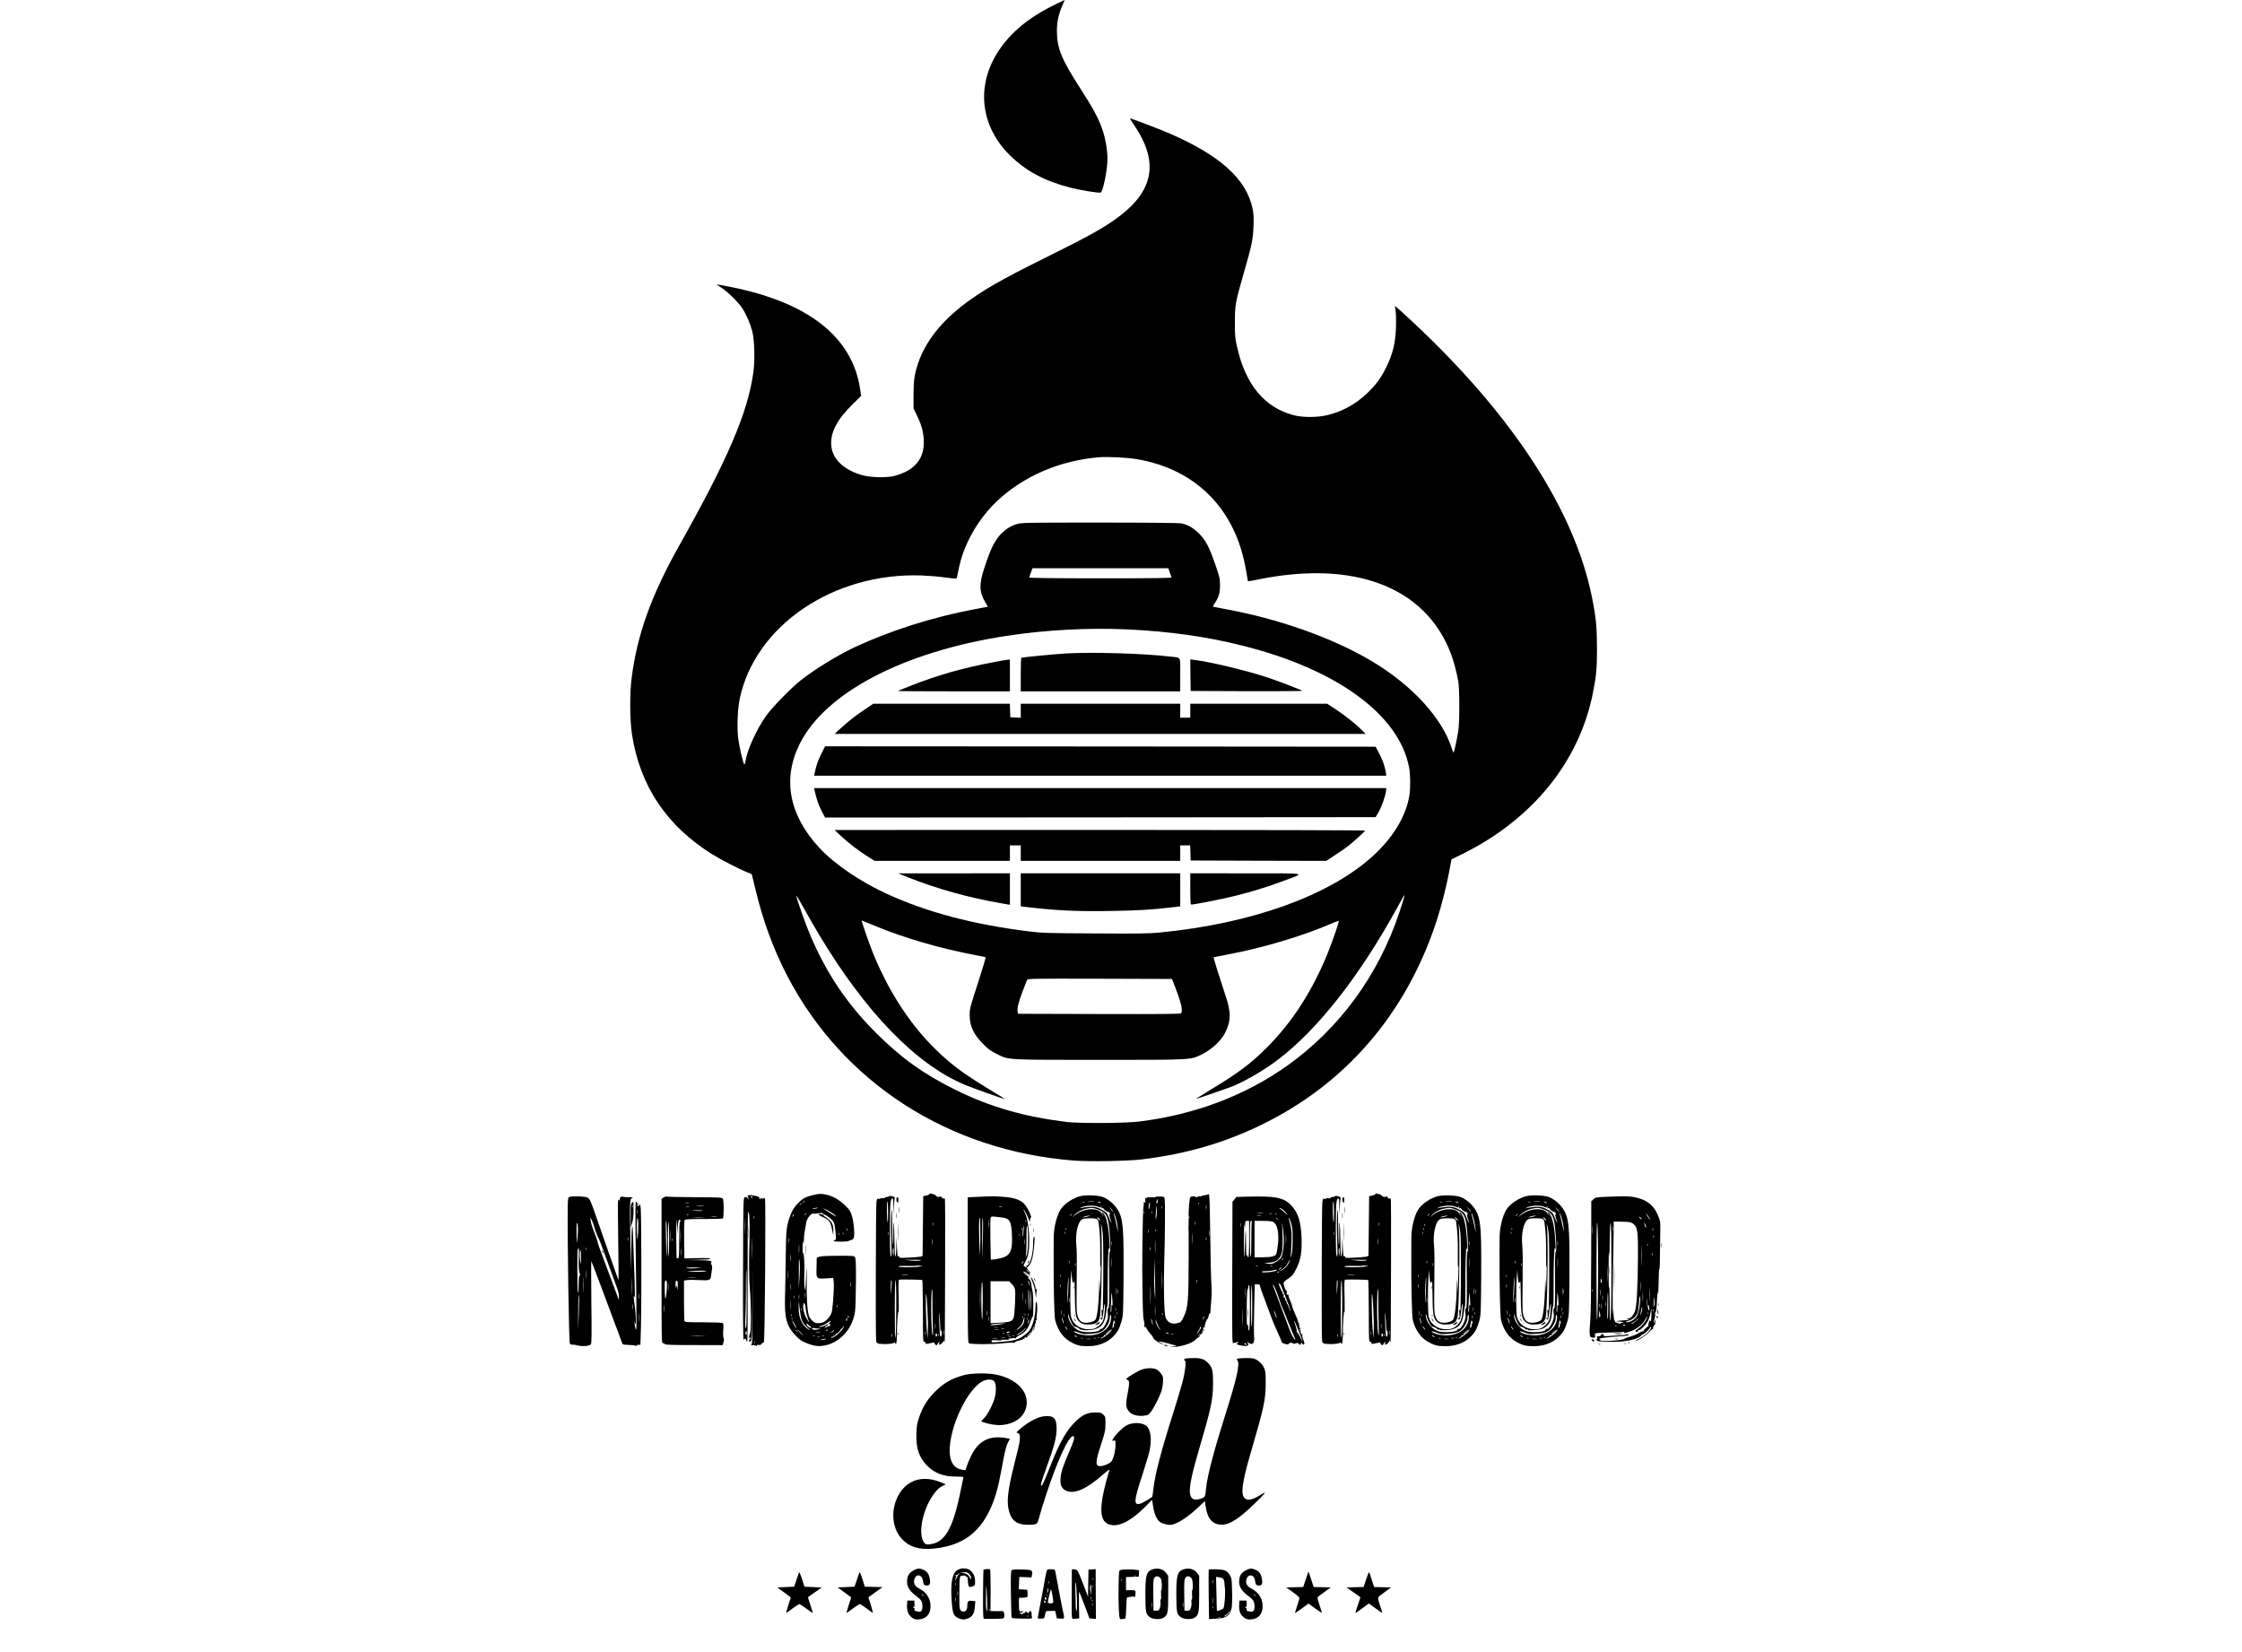 <?xml version="1.0" standalone="no"?>
<!DOCTYPE svg PUBLIC "-//W3C//DTD SVG 20010904//EN"
 "http://www.w3.org/TR/2001/REC-SVG-20010904/DTD/svg10.dtd">
<svg version="1.0" xmlns="http://www.w3.org/2000/svg"
 width="190px" height="140px" viewBox="0 0 1705 2134"
 preserveAspectRatio="xMidYMid meet">

<g transform="translate(0,2134) scale(0.1,-0.1)"
fill="#000000" stroke="none">
<path d="M7662 21276 c-330 -163 -561 -354 -719 -594 -293 -445 -237 -967 144
-1345 210 -207 449 -335 788 -422 135 -34 364 -71 388 -62 30 12 87 295 87
437 0 109 -25 256 -62 367 -46 141 -125 288 -287 538 -243 376 -303 522 -304
740 0 128 21 222 77 349 14 31 23 56 22 56 -2 0 -62 -29 -134 -64z"/>
<path d="M8646 19798 c5 -7 30 -46 56 -85 312 -466 246 -836 -209 -1175 -190
-142 -376 -245 -983 -546 -525 -260 -771 -401 -1003 -576 -305 -230 -506 -486
-603 -768 -46 -137 -59 -222 -59 -408 l0 -175 41 -85 c61 -124 85 -210 91
-321 13 -240 -112 -395 -377 -466 -95 -25 -298 -22 -405 6 -245 64 -400 210
-413 389 -12 168 76 335 283 537 l103 101 -13 89 c-102 679 -678 1127 -1704
1325 -80 16 -147 27 -148 26 -1 -1 28 -22 65 -46 83 -54 215 -185 267 -265 50
-76 99 -190 126 -291 30 -112 37 -375 15 -535 -73 -520 -328 -1117 -951 -2224
-366 -651 -547 -1151 -621 -1720 -26 -197 -24 -547 4 -730 104 -670 449 -1184
1042 -1553 104 -65 351 -192 450 -231 l55 -21 49 -201 c98 -408 231 -770 410
-1114 718 -1380 2088 -2262 3706 -2386 199 -15 687 -7 870 15 567 68 1061 210
1545 445 1089 528 1869 1432 2262 2621 65 197 130 449 169 657 l28 153 151 74
c896 446 1497 1186 1674 2065 46 227 55 325 55 591 -1 269 -13 398 -65 655
-225 1122 -1026 2353 -2314 3555 -99 93 -192 177 -206 188 l-25 21 9 -67 c5
-37 7 -134 4 -217 -7 -199 -42 -339 -126 -510 -71 -143 -130 -222 -245 -333
-142 -136 -308 -230 -494 -279 -135 -36 -337 -38 -460 -5 -376 101 -620 397
-728 884 -25 111 -28 142 -28 313 0 225 6 258 119 651 100 348 115 421 122
590 4 110 2 158 -11 225 -79 388 -425 698 -1101 987 -123 52 -465 182 -480
182 -4 0 -3 -6 1 -12z m85 -4389 c769 -131 1280 -653 1410 -1442 12 -72 23
-133 24 -135 2 -2 59 8 127 22 1246 255 2161 -94 2492 -950 36 -94 75 -239 98
-364 17 -98 18 -536 0 -640 -21 -131 -54 -280 -61 -280 -4 0 -15 26 -25 58
-123 387 -511 811 -1028 1120 -514 306 -1213 553 -1933 682 -66 12 -121 23
-123 25 -2 1 10 22 26 46 51 77 67 134 66 234 -1 82 -6 104 -58 255 -81 234
-125 319 -211 406 -72 73 -142 114 -226 133 -28 7 -410 11 -1055 11 -978 0
-1014 -1 -1075 -20 -76 -23 -138 -61 -198 -121 -88 -88 -139 -192 -225 -456
-66 -204 -62 -302 17 -434 l33 -56 -175 -33 c-539 -101 -1080 -273 -1551 -492
-213 -100 -508 -281 -690 -424 -127 -100 -375 -354 -452 -464 -123 -174 -245
-444 -264 -584 -4 -27 -11 -43 -16 -38 -15 15 -65 231 -78 336 -17 135 -8 381
20 511 200 946 1212 1632 2350 1592 96 -4 236 -15 310 -27 74 -11 137 -16 140
-12 4 4 14 49 24 101 60 324 245 657 499 898 342 323 814 526 1322 567 109 9
365 -4 486 -25z m424 -1461 c10 -29 20 -59 23 -65 3 -10 -184 -13 -917 -13
-583 0 -921 4 -921 10 0 5 9 34 21 65 l20 55 878 0 877 0 19 -52z m-545 -738
c548 -26 1021 -93 1486 -210 1218 -305 2019 -891 2150 -1570 18 -90 20 -268 4
-365 -43 -269 -212 -548 -478 -788 -565 -510 -1564 -867 -2743 -982 -140 -14
-275 -16 -835 -12 -617 3 -683 5 -849 25 -725 90 -1322 247 -1844 486 -341
156 -675 383 -869 591 -395 423 -485 894 -256 1349 331 659 1335 1185 2654
1390 505 79 1077 110 1580 86z m-3987 -3940 c602 -1007 1262 -1686 1892 -1945
102 -42 507 -187 511 -182 1 1 -90 59 -204 127 -251 152 -383 243 -527 365
-406 342 -732 808 -969 1383 -48 116 -158 432 -151 432 2 0 75 -29 161 -65
383 -160 862 -299 1324 -385 63 -12 116 -23 118 -25 2 -2 -40 -140 -93 -307
-116 -360 -114 -355 -115 -438 0 -141 50 -250 170 -371 71 -72 101 -94 180
-133 162 -79 98 -76 1330 -76 1232 0 1168 -3 1329 76 118 58 240 173 290 272
79 158 80 267 1 497 -61 182 -153 476 -148 479 2 2 82 18 178 36 465 88 967
238 1342 400 50 22 94 38 96 35 8 -7 -73 -241 -140 -410 -196 -486 -457 -893
-783 -1220 -211 -212 -369 -331 -715 -540 -107 -65 -199 -122 -205 -127 -5 -5
76 21 180 57 105 37 216 76 248 87 159 55 440 216 630 360 512 390 1051 1075
1531 1948 47 85 90 162 95 170 18 26 2 -34 -55 -205 -269 -815 -773 -1506
-1447 -1987 -546 -389 -1198 -636 -1917 -725 -182 -22 -773 -26 -940 -5 -550
68 -984 193 -1430 413 -411 202 -704 412 -1031 738 -373 373 -636 764 -848
1260 -57 133 -181 484 -181 512 0 8 48 -72 106 -176 58 -105 142 -251 187
-325z m4594 -660 c83 -212 109 -319 85 -358 -7 -10 -225 -12 -1057 -10 l-1049
3 -6 25 c-10 40 8 116 62 260 28 74 55 143 60 153 8 16 61 17 940 15 l932 -3
33 -85z"/>
<path d="M7825 12900 c-164 -10 -575 -49 -587 -57 -5 -2 -8 -101 -8 -219 l0
-214 1030 0 1030 0 0 215 c0 248 17 217 -130 234 -327 40 -998 60 -1335 41z"/>
<path d="M6895 12790 c-405 -76 -725 -166 -1085 -307 -90 -35 -166 -66 -169
-68 -2 -3 323 -5 722 -5 l727 0 0 205 0 205 -22 -1 c-13 0 -90 -13 -173 -29z"/>
<path d="M9422 12619 l3 -204 724 -3 c399 -1 721 1 718 5 -12 12 -330 133
-467 178 -268 87 -719 195 -928 221 l-52 7 2 -204z"/>
<path d="M5208 12171 c-120 -80 -204 -147 -318 -251 l-65 -60 3430 0 3429 0
-39 41 c-71 73 -217 191 -338 271 l-119 78 -884 0 -884 0 0 -90 0 -90 -65 0
-65 0 0 90 0 90 -1030 0 -1030 0 0 -90 0 -91 -67 3 -68 3 -3 88 -3 87 -882 0
-882 0 -117 -79z"/>
<path d="M4651 11598 c-44 -91 -59 -133 -85 -250 l-6 -28 3696 0 3696 0 -7 48
c-11 72 -42 160 -89 248 l-42 79 -3556 3 -3556 2 -51 -102z"/>
<path d="M4566 11133 c24 -109 51 -189 90 -265 l46 -88 3556 2 3556 3 37 63
c40 69 86 197 96 267 l6 45 -3697 0 -3696 0 6 -27z"/>
<path d="M4905 10544 c99 -93 231 -195 349 -268 l89 -56 874 0 873 0 0 100 0
100 70 0 70 0 0 -100 0 -100 1030 0 1030 0 0 100 0 100 65 0 64 0 3 -97 3 -98
875 -3 876 -2 109 71 c60 39 136 92 169 117 69 53 219 189 224 203 2 5 -1362
9 -3425 9 l-3428 -1 80 -75z"/>
<path d="M5770 10009 c370 -148 797 -267 1214 -338 l106 -18 0 204 0 203 -722
-1 -723 0 125 -50z"/>
<path d="M7230 9846 l0 -213 57 -7 c405 -48 657 -60 1103 -53 346 5 539 17
803 48 l97 12 0 214 0 213 -1030 0 -1030 0 0 -214z"/>
<path d="M9420 9861 c0 -110 3 -202 8 -204 13 -8 370 62 561 109 229 56 429
118 634 195 289 110 348 97 -480 98 l-723 1 0 -199z"/>
<path d="M6051 5916 c-7 -8 -27 -17 -46 -20 l-35 -7 -2 -212 c-2 -117 -3 -286
-4 -377 0 -91 -1 -170 -2 -177 -2 -15 -37 -20 -184 -28 -104 -5 -118 -4 -118
10 0 9 -4 13 -10 10 -13 -8 -12 -17 -20 125 l-6 125 -2 -127 c-1 -78 -6 -128
-12 -128 -6 0 -10 70 -11 188 0 103 -5 210 -9 237 -6 35 -8 -4 -6 -125 1 -96
-1 -161 -5 -145 -4 17 -8 134 -9 260 -2 188 -4 217 -11 160 -5 -40 -6 -183 -2
-323 5 -139 5 -252 2 -252 -16 0 -19 64 -19 366 0 316 6 384 33 384 9 0 12
-32 11 -107 l-1 -108 7 100 c4 55 9 107 11 115 4 16 3 17 -41 30 -18 5 -30 5
-30 -1 0 -5 -11 -9 -24 -9 -14 0 -28 -5 -32 -11 -3 -6 -17 -9 -30 -6 -14 2
-27 0 -30 -5 -3 -5 -14 -6 -24 -3 -15 5 -19 -2 -24 -42 -4 -26 -7 -390 -8
-808 -1 -1056 -2 -997 19 -1013 10 -7 27 -12 38 -11 11 1 25 0 30 -1 27 -6
132 3 144 13 11 9 15 9 18 -1 12 -34 23 9 23 92 0 153 13 346 21 306 4 -19 4
67 2 193 -5 188 -3 227 8 228 71 4 292 0 297 -6 4 -4 7 -185 8 -403 0 -366 2
-397 17 -394 10 2 17 -4 17 -14 0 -13 6 -15 30 -10 17 3 44 9 61 12 22 5 30 3
25 -4 -4 -6 3 -16 14 -22 11 -6 20 -7 20 -2 0 4 7 17 16 28 15 19 15 18 11 -3
-3 -13 -2 -23 2 -23 16 0 51 33 52 48 0 14 2 13 9 -3 11 -25 10 -93 13 962 2
485 0 881 -3 881 -24 -2 -40 4 -40 16 0 11 -7 12 -27 7 -20 -5 -32 -2 -51 16
-14 13 -27 21 -30 18 -2 -2 -13 0 -22 5 -13 7 -21 5 -29 -4z m-534 -243 c0
-84 -3 -135 -7 -118 -11 42 -12 265 -2 265 5 0 9 -66 9 -147z m580 -165 c-2
-13 -4 -5 -4 17 -1 22 1 32 4 23 2 -10 2 -28 0 -40z m-580 -120 c-2 -13 -4 -5
-4 17 -1 22 1 32 4 23 2 -10 2 -28 0 -40z m570 -120 c-2 -18 -4 -4 -4 32 0 36
2 50 4 33 2 -18 2 -48 0 -65z m-498 -105 c-1 -55 -2 -56 -9 -19 -7 35 -3 76 6
76 2 0 3 -26 3 -57z m343 -104 c-20 -6 -66 -6 -120 -1 l-87 9 120 1 c91 0 112
-2 87 -9z m-17 -80 c-81 -12 -265 -10 -265 1 0 7 39 10 114 8 63 -1 117 0 120
3 3 3 22 3 43 0 l38 -5 -50 -7z m-137 -106 c-21 -2 -57 -2 -80 0 -24 2 -7 4
37 4 44 0 63 -2 43 -4z m-218 -168 l-7 -90 -2 100 c0 58 3 95 8 90 5 -6 6 -49
1 -100z m62 -237 c0 -178 -4 -354 -9 -393 -8 -53 -10 28 -10 333 0 259 4 399
10 393 6 -6 10 -138 9 -333z m467 60 c0 -90 2 -228 5 -308 4 -89 3 -137 -3
-125 -20 46 -25 595 -5 595 2 0 4 -73 3 -162z m-65 -88 c8 -192 9 -210 5 -310
l-2 -75 -8 70 c-12 110 -21 523 -11 500 5 -11 12 -94 16 -185z m166 -235 c2
-65 5 -82 10 -60 7 27 8 25 9 -17 1 -50 -13 -73 -22 -35 -3 12 -8 92 -10 177
-4 102 -3 133 3 90 4 -36 9 -105 10 -155z m-63 -22 c-2 -16 -4 -3 -4 27 0 30
2 43 4 28 2 -16 2 -40 0 -55z m110 -80 c-2 -16 -4 -5 -4 22 0 28 2 40 4 28 2
-13 2 -35 0 -50z m-240 -5 c-2 -13 -4 -5 -4 17 -1 22 1 32 4 23 2 -10 2 -28 0
-40z m-430 -25 c-3 -10 -5 -2 -5 17 0 19 2 27 5 18 2 -10 2 -26 0 -35z m583
22 c0 -8 -4 -17 -10 -20 -6 -4 -10 5 -10 20 0 15 4 24 10 20 6 -3 10 -12 10
-20z m17 -7 c-3 -8 -6 -5 -6 6 -1 11 2 17 5 13 3 -3 4 -12 1 -19z"/>
<path d="M11811 5916 c-7 -8 -27 -17 -46 -20 l-35 -7 -2 -212 c-2 -117 -3
-286 -4 -377 0 -91 -1 -170 -2 -177 -2 -15 -37 -20 -184 -28 -104 -5 -118 -4
-118 10 0 9 -4 13 -10 10 -13 -8 -12 -17 -20 125 l-6 125 -2 -127 c-1 -78 -6
-128 -12 -128 -6 0 -10 70 -11 188 0 103 -5 210 -9 237 -6 35 -8 -4 -6 -125 1
-96 -1 -161 -5 -145 -4 17 -8 134 -9 260 -2 188 -4 217 -11 160 -5 -40 -6
-183 -2 -323 5 -139 5 -252 2 -252 -16 0 -19 64 -19 366 0 316 6 384 33 384 9
0 12 -32 11 -107 l-1 -108 7 100 c4 55 9 107 11 115 4 16 3 17 -41 30 -18 5
-30 5 -30 -1 0 -5 -11 -9 -24 -9 -14 0 -28 -5 -32 -11 -3 -6 -17 -9 -30 -6
-14 2 -27 0 -30 -5 -3 -5 -14 -6 -24 -3 -15 5 -19 -2 -24 -42 -4 -26 -7 -390
-8 -808 -1 -1056 -2 -997 19 -1013 10 -7 27 -12 38 -11 11 1 25 0 30 -1 27 -6
132 3 144 13 11 9 15 9 18 -1 12 -34 23 9 23 92 0 153 13 346 21 306 4 -19 4
67 2 193 -5 188 -3 227 8 228 71 4 292 0 297 -6 4 -4 7 -185 8 -403 0 -366 2
-397 17 -394 10 2 17 -4 17 -14 0 -13 6 -15 30 -10 17 3 44 9 61 12 22 5 30 3
25 -4 -4 -6 3 -16 14 -22 11 -6 20 -7 20 -2 0 4 7 17 16 28 15 19 15 18 11 -3
-3 -13 -2 -23 2 -23 16 0 51 33 52 48 0 14 2 13 9 -3 11 -25 10 -93 13 962 2
485 0 881 -3 881 -24 -2 -40 4 -40 16 0 11 -7 12 -27 7 -20 -5 -32 -2 -51 16
-14 13 -27 21 -30 18 -2 -2 -13 0 -22 5 -13 7 -21 5 -29 -4z m-534 -243 c0
-84 -3 -135 -7 -118 -11 42 -12 265 -2 265 5 0 9 -66 9 -147z m580 -165 c-2
-13 -4 -5 -4 17 -1 22 1 32 4 23 2 -10 2 -28 0 -40z m-580 -120 c-2 -13 -4 -5
-4 17 -1 22 1 32 4 23 2 -10 2 -28 0 -40z m570 -120 c-2 -18 -4 -4 -4 32 0 36
2 50 4 33 2 -18 2 -48 0 -65z m-498 -105 c-1 -55 -2 -56 -9 -19 -7 35 -3 76 6
76 2 0 3 -26 3 -57z m343 -104 c-20 -6 -66 -6 -120 -1 l-87 9 120 1 c91 0 112
-2 87 -9z m-17 -80 c-81 -12 -265 -10 -265 1 0 7 39 10 114 8 63 -1 117 0 120
3 3 3 22 3 43 0 l38 -5 -50 -7z m-137 -106 c-21 -2 -57 -2 -80 0 -24 2 -7 4
37 4 44 0 63 -2 43 -4z m-218 -168 l-7 -90 -2 100 c0 58 3 95 8 90 5 -6 6 -49
1 -100z m62 -237 c0 -178 -4 -354 -9 -393 -8 -53 -10 28 -10 333 0 259 4 399
10 393 6 -6 10 -138 9 -333z m467 60 c0 -90 2 -228 5 -308 4 -89 3 -137 -3
-125 -20 46 -25 595 -5 595 2 0 4 -73 3 -162z m-65 -88 c8 -192 9 -210 5 -310
l-2 -75 -8 70 c-12 110 -21 523 -11 500 5 -11 12 -94 16 -185z m166 -235 c2
-65 5 -82 10 -60 7 27 8 25 9 -17 1 -50 -13 -73 -22 -35 -3 12 -8 92 -10 177
-4 102 -3 133 3 90 4 -36 9 -105 10 -155z m-63 -22 c-2 -16 -4 -3 -4 27 0 30
2 43 4 28 2 -16 2 -40 0 -55z m110 -80 c-2 -16 -4 -5 -4 22 0 28 2 40 4 28 2
-13 2 -35 0 -50z m-240 -5 c-2 -13 -4 -5 -4 17 -1 22 1 32 4 23 2 -10 2 -28 0
-40z m-430 -25 c-3 -10 -5 -2 -5 17 0 19 2 27 5 18 2 -10 2 -26 0 -35z m583
22 c0 -8 -4 -17 -10 -20 -6 -4 -10 5 -10 20 0 15 4 24 10 20 6 -3 10 -12 10
-20z m17 -7 c-3 -8 -6 -5 -6 6 -1 11 2 17 5 13 3 -3 4 -12 1 -19z"/>
<path d="M4532 5900 c-92 -24 -126 -45 -194 -118 -38 -42 -61 -79 -81 -132
-53 -137 -59 -188 -63 -545 -2 -181 -6 -411 -9 -510 -9 -281 20 -385 139 -509
49 -51 76 -69 137 -94 100 -41 165 -48 254 -28 194 46 348 226 375 440 5 40
10 208 11 373 1 237 -1 304 -12 321 -13 21 -19 22 -219 21 -131 0 -218 -4
-240 -12 l-35 -12 -3 -121 c-4 -156 -5 -154 121 -147 l94 6 7 -51 c6 -46 -5
-245 -20 -364 -4 -32 -17 -62 -40 -93 -48 -61 -86 -80 -161 -76 -33 2 -88 55
-101 99 -20 66 -30 246 -27 465 3 189 2 198 -5 77 -4 -74 -9 -155 -10 -180
l-2 -45 -10 45 c-5 25 -7 91 -4 148 6 123 -4 329 -15 292 -4 -14 -7 22 -7 80
1 74 3 93 8 65 6 -34 7 -30 9 32 0 39 8 104 16 143 8 39 14 74 13 78 -1 4 6
24 16 45 21 43 61 78 81 71 7 -3 36 -1 64 4 29 5 49 7 46 4 -3 -3 12 -13 33
-22 50 -23 107 -73 120 -107 6 -16 15 -70 20 -122 7 -86 7 -94 -10 -99 -10 -2
-15 -8 -12 -13 6 -10 175 -10 189 1 6 4 22 10 37 14 21 5 29 14 34 42 10 54
-4 189 -27 269 -19 61 -29 77 -83 130 -76 73 -152 119 -231 140 -76 19 -113
18 -203 -5z m-92 -74 c0 -2 -8 -10 -17 -17 -16 -13 -17 -12 -4 4 13 16 21 21
21 13z m-40 -30 c0 -2 -8 -10 -17 -17 -16 -13 -17 -12 -4 4 13 16 21 21 21 13z
m209 -60 c-2 -2 -22 -6 -44 -9 -28 -5 -34 -4 -20 3 19 8 73 14 64 6z m146 -41
c54 -30 98 -65 82 -65 -3 0 -32 17 -64 38 -32 21 -67 44 -78 50 -11 6 -16 12
-11 12 5 0 37 -16 71 -35z m-295 -29 c0 -2 -8 -10 -17 -17 -16 -13 -17 -12 -4
4 13 16 21 21 21 13z m-169 -33 c-12 -20 -14 -14 -5 12 4 9 9 14 11 11 3 -2 0
-13 -6 -23z m696 -190 c-3 -10 -5 -4 -5 12 0 17 2 24 5 18 2 -7 2 -21 0 -30z
m-100 -55 c-3 -7 -5 -2 -5 12 0 14 2 19 5 13 2 -7 2 -19 0 -25z m50 10 c-3 -8
-6 -5 -6 6 -1 11 2 17 5 13 3 -3 4 -12 1 -19z m-700 -105 c-2 -16 -4 -3 -4 27
0 30 2 43 4 28 2 -16 2 -40 0 -55z m130 -125 c-2 -24 -4 -5 -4 42 0 47 2 66 4
43 2 -24 2 -62 0 -85z m-110 -115 c-2 -21 -4 -4 -4 37 0 41 2 58 4 38 2 -21 2
-55 0 -75z m115 -209 l-9 -149 0 210 c0 166 1 197 9 149 6 -37 6 -118 0 -210z
m-145 -17 c-2 -23 -3 -1 -3 48 0 50 1 68 3 42 2 -26 2 -67 0 -90z m810 -104
c-2 -16 -4 -5 -4 22 0 28 2 40 4 28 2 -13 2 -35 0 -50z m-780 -35 c-2 -18 -4
-6 -4 27 0 33 2 48 4 33 2 -15 2 -42 0 -60z m190 -105 c-2 -16 -4 -3 -4 27 0
30 2 43 4 28 2 -16 2 -40 0 -55z m-80 -20 c-2 -16 -4 -5 -4 22 0 28 2 40 4 28
2 -13 2 -35 0 -50z m-60 10 c-3 -10 -5 -4 -5 12 0 17 2 24 5 18 2 -7 2 -21 0
-30z m-50 -140 c-2 -27 -3 -5 -3 47 0 52 1 74 3 48 2 -27 2 -69 0 -95z m143
-141 c9 -30 31 -59 69 -95 44 -40 48 -47 21 -30 -86 52 -131 153 -129 287 l2
81 11 -100 c7 -55 18 -119 26 -143z m54 129 c4 -35 16 -85 26 -112 11 -27 18
-49 16 -49 -2 0 -18 25 -36 56 -32 58 -50 145 -36 181 11 28 22 0 30 -76z
m403 32 c-3 -10 -5 -4 -5 12 0 17 2 24 5 18 2 -7 2 -21 0 -30z m-460 -40 c-3
-10 -5 -4 -5 12 0 17 2 24 5 18 2 -7 2 -21 0 -30z m-130 -75 c-3 -7 -5 -2 -5
12 0 14 2 19 5 13 2 -7 2 -19 0 -25z m743 -8 c0 -5 -2 -10 -4 -10 -3 0 -8 5
-11 10 -3 6 -1 10 4 10 6 0 11 -4 11 -10z m-733 -32 c-3 -8 -6 -5 -6 6 -1 11
2 17 5 13 3 -3 4 -12 1 -19z m709 -2 c0 -14 -5 -21 -9 -17 -4 4 -5 15 -1 24 9
24 12 21 10 -7z m-673 -69 c14 -26 22 -45 16 -42 -10 7 -49 79 -49 91 0 10 3
6 33 -49z m452 33 c-16 -18 -16 -20 -1 -26 15 -6 15 -7 -1 -19 -10 -7 -21 -11
-25 -9 -5 3 -8 1 -8 -3 0 -5 -10 -9 -22 -10 -18 -2 -16 2 11 18 45 27 34 34
-14 9 -22 -11 -53 -20 -70 -19 -26 0 -23 2 17 13 26 7 62 24 80 39 39 31 59
35 33 7z m-239 -62 c4 4 4 1 0 -6 -10 -17 -63 20 -63 44 0 13 7 9 28 -14 15
-17 31 -27 35 -24z m413 -9 c-30 -57 -156 -157 -156 -124 0 7 7 11 15 7 9 -3
13 -1 9 5 -4 6 1 10 10 9 10 0 18 5 18 12 0 6 4 12 8 11 12 -1 67 52 64 61 -1
5 2 7 6 7 5 -1 13 6 18 16 14 25 22 21 8 -4z m-331 -10 l37 -1 -34 -10 c-38
-11 -85 -3 -75 13 3 6 13 8 21 5 8 -3 31 -6 51 -7z m-223 -49 c21 -22 37 -40
34 -40 -3 0 -23 18 -44 40 -21 22 -37 40 -34 40 3 0 23 -18 44 -40z m350 30
c-3 -5 -12 -10 -18 -10 -7 0 -6 4 3 10 19 12 23 12 15 0z m-394 -17 c13 -16
12 -17 -3 -4 -17 13 -22 21 -14 21 2 0 10 -8 17 -17z m474 7 c-3 -5 -16 -15
-28 -21 -19 -9 -19 -8 3 10 28 23 34 26 25 11z m-177 -17 c-16 -2 -40 -2 -55
0 -16 2 -3 4 27 4 30 0 43 -2 28 -4z m-65 -50 c-7 -2 -19 -2 -25 0 -7 3 -2 5
12 5 14 0 19 -2 13 -5z m114 1 c-3 -3 -12 -4 -19 -1 -8 3 -5 6 6 6 11 1 17 -2
13 -5z m-54 -11 c-7 -2 -19 -2 -25 0 -7 3 -2 5 12 5 14 0 19 -2 13 -5z m72
-33 c-11 -5 -31 -8 -45 -8 -23 0 -22 1 5 8 42 11 65 11 40 0z"/>
<path d="M9650 5915 c0 -5 -17 -11 -37 -13 -21 -1 -41 -6 -46 -11 -5 -5 -15
-7 -22 -4 -8 2 -23 0 -34 -7 -12 -6 -21 -7 -21 -2 0 15 -58 12 -70 -3 -11 -13
-24 -170 -21 -255 0 -19 1 -253 0 -520 -1 -563 -8 -650 -63 -767 -32 -67 -37
-73 -77 -83 -80 -22 -137 7 -160 81 -17 53 -25 397 -16 684 11 341 14 813 5
845 -7 23 -12 25 -63 25 -30 0 -55 -3 -55 -7 0 -4 -25 -6 -55 -4 -33 3 -55 1
-55 -5 0 -6 -4 -7 -10 -4 -11 7 -13 -4 -11 -45 2 -20 0 -22 -8 -10 -8 12 -11
7 -12 -20 -1 -19 -3 -46 -6 -60 -6 -37 -15 -599 -13 -805 4 -449 8 -599 20
-640 7 -25 10 -50 7 -58 -3 -8 -1 -20 4 -28 7 -12 9 -12 9 1 1 8 7 1 14 -16 8
-18 30 -50 50 -72 20 -22 36 -44 36 -49 0 -15 41 -49 88 -72 23 -12 42 -19 42
-16 0 2 -14 12 -31 20 -17 9 -29 18 -27 20 4 4 219 -52 226 -59 3 -4 -17 -7
-44 -8 -35 -1 -40 -2 -17 -5 85 -11 272 44 308 91 6 7 22 21 38 30 15 10 27
23 27 28 0 6 -8 4 -17 -3 -16 -13 -17 -12 -4 3 7 10 17 16 21 13 12 -8 33 23
27 39 -4 11 -1 13 11 9 13 -5 14 -3 5 7 -14 15 -6 43 10 33 5 -3 7 -2 4 4 -8
12 27 116 36 107 3 -4 9 12 13 34 4 23 10 39 15 36 5 -3 9 5 8 18 0 13 5 75
11 138 6 63 8 144 5 180 -7 89 -15 436 -20 842 -2 209 -7 344 -14 355 -6 10
-11 14 -11 8z m-654 -113 c-12 -11 -18 7 -10 30 l8 23 4 -23 c2 -13 1 -26 -2
-30z m-101 -49 c-10 -53 -19 -31 -10 24 5 26 10 40 13 30 2 -11 1 -35 -3 -54z
m632 35 c-3 -8 -6 -5 -6 6 -1 11 2 17 5 13 3 -3 4 -12 1 -19z m100 -65 c-2
-16 -4 -5 -4 22 0 28 2 40 4 28 2 -13 2 -35 0 -50z m-642 -81 c-11 -88 -17
-52 -8 49 6 69 9 82 11 49 2 -25 1 -69 -3 -98z m72 91 c-3 -10 -5 -4 -5 12 0
17 2 24 5 18 2 -7 2 -21 0 -30z m-230 -65 c-3 -7 -5 -2 -5 12 0 14 2 19 5 13
2 -7 2 -19 0 -25z m100 0 c-3 -7 -5 -2 -5 12 0 14 2 19 5 13 2 -7 2 -19 0 -25z
m480 -60 c-3 -8 -6 -5 -6 6 -1 11 2 17 5 13 3 -3 4 -12 1 -19z m80 -85 c-3
-10 -5 -2 -5 17 0 19 2 27 5 18 2 -10 2 -26 0 -35z m-610 -105 c-2 -13 -4 -5
-4 17 -1 22 1 32 4 23 2 -10 2 -28 0 -40z m790 -40 c-2 -18 -4 -4 -4 32 0 36
2 50 4 33 2 -18 2 -48 0 -65z m-690 60 c-3 -8 -6 -5 -6 6 -1 11 2 17 5 13 3
-3 4 -12 1 -19z m470 -155 c-2 -32 -3 -6 -3 57 0 63 1 89 3 58 2 -32 2 -84 0
-115z m-480 -115 c-1 -40 -3 -10 -3 67 0 77 1 110 3 73 2 -37 2 -100 0 -140z
m660 155 c-3 -10 -5 -2 -5 17 0 19 2 27 5 18 2 -10 2 -26 0 -35z m-720 -130
c-3 -10 -5 -2 -5 17 0 19 2 27 5 18 2 -10 2 -26 0 -35z m60 -518 l0 -120 -8
90 c-4 50 -7 169 -6 265 l1 175 6 -145 c4 -80 7 -199 7 -265z m90 33 c-1 -51
-3 -10 -3 92 0 102 2 143 3 93 2 -51 2 -135 0 -185z m450 65 c-3 -10 -5 -2 -5
17 0 19 2 27 5 18 2 -10 2 -26 0 -35z m-600 -260 c-1 -54 -3 -10 -3 97 0 107
2 151 3 98 2 -54 2 -142 0 -195z m60 -155 c-2 -29 -3 -6 -3 52 0 58 1 81 3 53
2 -29 2 -77 0 -105z m100 0 c-3 -8 -6 -5 -6 6 -1 11 2 17 5 13 3 -3 4 -12 1
-19z m523 -55 c-11 -17 -11 -17 -6 0 3 10 6 24 7 30 0 9 2 9 5 0 3 -7 0 -20
-6 -30z m-656 -53 c4 -24 3 -28 -2 -15 -14 31 -24 83 -13 65 5 -8 11 -31 15
-50z m92 -72 c19 -22 19 -22 0 -8 -22 18 -56 86 -55 115 0 11 8 -4 18 -33 10
-28 27 -62 37 -74z m534 14 c0 -9 -49 -82 -56 -82 -2 0 6 17 20 37 14 20 23
40 20 45 -3 4 0 8 5 8 6 0 11 -3 11 -8z m-425 -72 c13 -6 15 -9 5 -9 -8 0 -22
4 -30 9 -18 12 -2 12 25 0z m68 -17 c-7 -2 -21 -2 -30 0 -10 3 -4 5 12 5 17 0
24 -2 18 -5z"/>
<path d="M3728 5902 c-32 -4 -32 -5 -17 -35 l12 -22 -22 20 c-17 15 -26 17
-39 8 -16 -9 -17 -79 -19 -934 -2 -633 1 -918 8 -906 13 23 25 22 32 -3 3 -11
9 -20 14 -20 4 0 7 374 5 832 -1 496 1 835 7 841 16 16 23 -147 17 -358 -9
-276 -7 -510 5 -640 16 -182 18 -539 3 -567 -16 -28 -19 -82 -4 -58 8 13 10
12 10 -2 0 -10 -4 -18 -10 -18 -5 0 -10 -7 -10 -15 0 -8 4 -15 9 -15 28 0 31
38 34 501 l2 474 0 -503 c0 -435 -2 -504 -15 -513 -11 -8 -7 -9 16 -5 17 3 36
0 43 -7 8 -8 11 -8 11 2 0 9 9 12 25 8 18 -3 30 2 40 17 8 11 15 16 15 11 0
-6 6 -1 12 10 13 21 26 1819 14 1850 -5 13 -10 15 -19 6 -10 -8 -17 -7 -25 1
-9 9 -12 9 -12 0 0 -7 -4 -12 -10 -12 -5 0 -7 6 -4 14 5 13 -33 29 -71 31 -5
0 -14 3 -20 6 -5 2 -22 3 -37 1z m37 -22 c3 -5 -1 -10 -10 -10 -9 0 -13 5 -10
10 3 6 8 10 10 10 2 0 7 -4 10 -10z m-98 -463 c-1 -45 -3 -5 -3 88 0 94 2 130
3 82 2 -48 2 -125 0 -170z m120 186 c-3 -10 -5 -4 -5 12 0 17 2 24 5 18 2 -7
2 -21 0 -30z m-30 -495 c-1 -62 -3 -14 -3 107 0 121 2 172 3 113 2 -59 2 -158
0 -220z m-67 -555 c-1 -288 -3 -383 -12 -369 -7 13 -9 58 -5 135 4 64 7 230 7
369 0 138 2 252 5 252 3 0 5 -174 5 -387z m0 -435 c-1 -26 -3 -30 -10 -16 -6
9 -7 23 -4 32 9 25 14 19 14 -16z m107 -130 c-3 -7 -5 -2 -5 12 0 14 2 19 5
13 2 -7 2 -19 0 -25z"/>
<path d="M7975 5883 c-114 -41 -210 -117 -247 -195 -44 -92 -72 -222 -72 -333
0 -55 0 -136 -1 -180 -2 -445 7 -835 20 -889 36 -139 112 -239 223 -293 65
-31 90 -38 160 -41 152 -8 276 34 366 124 56 56 80 101 109 202 20 73 21 104
25 572 3 517 -4 673 -37 781 -32 101 -106 185 -211 240 -62 32 -258 39 -335
12z m203 -60 c-21 -2 -55 -2 -75 0 -21 2 -4 4 37 4 41 0 58 -2 38 -4z m-125
-10 c-7 -2 -19 -2 -25 0 -7 3 -2 5 12 5 14 0 19 -2 13 -5z m207 -3 c18 -12 2
-12 -25 0 -13 6 -15 9 -5 9 8 0 22 -4 30 -9z m-60 -49 c19 -5 44 -12 54 -17
15 -5 17 -4 11 6 -5 9 -4 11 4 6 6 -4 8 -12 5 -18 -5 -8 -1 -9 12 -4 10 4 15
4 11 0 -8 -9 53 -55 64 -48 4 2 13 -5 19 -17 9 -16 9 -20 1 -14 -12 7 -7 -24
10 -73 22 -59 5 -39 -20 23 -24 64 -32 73 -80 102 -29 17 -72 36 -95 41 -40 8
-134 2 -186 -12 -22 -6 -23 -5 -7 4 37 23 142 34 197 21z m222 -66 c11 -21 8
-18 -32 30 -24 29 -24 29 -2 10 13 -11 28 -29 34 -40z m-187 19 c75 -30 99
-56 120 -128 22 -71 43 -405 26 -415 -9 -6 -11 -95 -9 -365 2 -292 0 -359 -11
-365 -10 -7 -12 -22 -7 -63 6 -44 3 -66 -14 -109 -24 -61 -58 -102 -77 -95 -7
3 -12 0 -10 -6 7 -33 -176 -49 -256 -22 -83 28 -158 131 -156 214 0 15 6 2 15
-30 15 -56 59 -134 72 -126 10 5 73 -30 66 -37 -3 -3 5 -3 18 0 14 3 18 1 11
-4 -6 -4 25 -7 70 -5 158 6 219 62 238 217 6 50 14 91 17 92 4 2 6 114 5 249
-1 290 7 527 18 499 11 -28 11 11 -1 165 -13 173 -53 300 -93 300 -6 0 0 -12
14 -27 l24 -28 -27 24 c-15 13 -25 27 -23 31 2 4 -13 15 -35 25 -82 37 -224 7
-305 -64 l-30 -26 29 33 c35 37 95 69 157 81 70 14 85 12 154 -15z m224 -111
c11 -38 22 -95 24 -128 5 -57 5 -58 -4 -15 -19 89 -41 185 -46 198 -2 6 -2 12
1 12 3 0 14 -30 25 -67z m-569 53 c0 -2 -8 -10 -17 -17 -16 -13 -17 -12 -4 4
13 16 21 21 21 13z m200 -31 c-30 -7 -57 -12 -59 -10 -5 6 61 23 89 23 14 0 0
-6 -30 -13z m161 -36 c13 -26 7 -24 -22 7 -17 19 -19 23 -6 18 10 -3 22 -15
28 -25z m-44 7 c15 -5 24 -17 27 -39 19 -134 24 -240 22 -422 -1 -115 1 -187
5 -160 4 33 5 20 3 -39 -2 -49 -5 -135 -6 -190 l-2 -101 -6 100 c-6 97 -6 95
-8 -55 -3 -177 -24 -362 -46 -395 -11 -16 -33 -27 -68 -35 -109 -24 -161 17
-174 138 -4 37 -4 222 -1 411 3 209 2 379 -4 435 -18 161 19 324 80 349 31 13
140 15 178 3z m83 -198 c8 -81 9 -570 1 -953 -1 -31 -3 -37 -11 -25 -8 11 -9
-2 -4 -49 4 -46 3 -62 -5 -57 -6 4 -11 3 -11 -3 0 -18 19 -21 24 -4 3 10 10
55 15 101 12 111 25 120 17 12 -8 -116 -19 -150 -63 -192 -47 -46 -79 -58
-151 -58 -108 1 -197 65 -222 159 -12 46 -14 375 -3 506 l8 100 5 -83 c5 -80
18 -106 32 -60 3 13 6 -68 7 -178 1 -225 11 -297 44 -332 39 -43 74 -54 148
-50 78 4 112 27 129 87 24 82 37 1132 15 1196 -6 17 -5 18 4 3 6 -9 16 -63 21
-120z m-473 60 c-3 -8 -6 -5 -6 6 -1 11 2 17 5 13 3 -3 4 -12 1 -19z m-10 -50
c-3 -8 -6 -5 -6 6 -1 11 2 17 5 13 3 -3 4 -12 1 -19z m600 -150 c-2 -13 -4 -3
-4 22 0 25 2 35 4 23 2 -13 2 -33 0 -45z m0 -275 c-2 -27 -3 -5 -3 47 0 52 1
74 3 48 2 -27 2 -69 0 -95z m-550 40 c-3 -10 -5 -4 -5 12 0 17 2 24 5 18 2 -7
2 -21 0 -30z m80 -30 c-3 -10 -5 -4 -5 12 0 17 2 24 5 18 2 -7 2 -21 0 -30z
m-190 -145 c-3 -7 -5 -2 -5 12 0 14 2 19 5 13 2 -7 2 -19 0 -25z m95 -213 c-6
-126 -9 -153 -10 -89 -2 95 10 324 15 289 2 -11 -1 -101 -5 -200z m-95 78 c-3
-10 -5 -2 -5 17 0 19 2 27 5 18 2 -10 2 -26 0 -35z m720 -90 c-2 -21 -4 -4 -4
37 0 41 2 58 4 38 2 -21 2 -55 0 -75z m20 10 c-2 -16 -4 -5 -4 22 0 28 2 40 4
28 2 -13 2 -35 0 -50z m-73 -83 c5 -60 4 -81 -4 -70 -7 11 -9 3 -8 -33 1 -26
-2 -50 -7 -55 -4 -4 -5 31 -1 78 3 47 6 105 6 129 0 68 7 45 14 -49z m-557
-27 c-2 -16 -4 -5 -4 22 0 28 2 40 4 28 2 -13 2 -35 0 -50z m600 -115 c-2 -13
-4 -5 -4 17 -1 22 1 32 4 23 2 -10 2 -28 0 -40z m-700 -45 c-2 -16 -4 -5 -4
22 0 28 2 40 4 28 2 -13 2 -35 0 -50z m720 5 c-3 -8 -6 -5 -6 6 -1 11 2 17 5
13 3 -3 4 -12 1 -19z m-690 -30 c-3 -7 -5 -2 -5 12 0 14 2 19 5 13 2 -7 2 -19
0 -25z m604 -65 c-29 -106 -126 -173 -261 -181 -74 -4 -157 12 -200 38 -32 20
-1 17 50 -3 49 -20 66 -22 151 -16 124 8 170 31 217 109 20 34 32 67 32 90 0
20 3 40 8 44 12 13 14 -40 3 -81z m56 40 c-3 -10 -5 -2 -5 17 0 19 2 27 5 18
2 -10 2 -26 0 -35z m-661 -71 c-5 -5 -26 59 -25 77 0 9 7 -4 14 -29 8 -24 13
-46 11 -48z m663 5 c1 -5 -4 -5 -10 -1 -7 4 -9 0 -5 -13 3 -10 0 -27 -7 -37
-12 -16 -13 -16 -11 6 0 12 5 39 9 58 7 29 9 31 16 15 4 -11 8 -24 8 -28z
m-624 -63 c9 -15 12 -23 6 -20 -11 7 -35 46 -28 46 3 0 12 -12 22 -26z m566
-43 c-22 -30 -106 -91 -125 -91 -6 1 2 8 17 16 15 8 25 19 22 24 -4 6 1 7 11
3 11 -4 15 -2 11 4 -3 5 7 23 23 38 17 16 30 25 30 20 0 -5 5 -4 12 3 21 21
20 13 -1 -17z m-441 -61 c8 -5 11 -10 5 -10 -5 0 -17 5 -25 10 -8 5 -10 10 -5
10 6 0 17 -5 25 -10z m297 -16 c-3 -3 -12 -4 -19 -1 -8 3 -5 6 6 6 11 1 17 -2
13 -5z m-214 -11 c-7 -2 -19 -2 -25 0 -7 3 -2 5 12 5 14 0 19 -2 13 -5z m170
0 c-7 -2 -21 -2 -30 0 -10 3 -4 5 12 5 17 0 24 -2 18 -5z m-70 -10 c-13 -2
-35 -2 -50 0 -16 2 -5 4 22 4 28 0 40 -2 28 -4z"/>
<path d="M7912 4710 c0 -14 2 -19 5 -12 2 6 2 18 0 25 -3 6 -5 1 -5 -13z"/>
<path d="M7921 4344 c0 -11 3 -14 6 -6 3 7 2 16 -1 19 -3 4 -6 -2 -5 -13z"/>
<path d="M7921 4300 c14 -31 19 -36 19 -24 0 6 -7 19 -16 30 -14 18 -14 18 -3
-6z"/>
<path d="M8210 4243 c-19 -14 -26 -23 -15 -18 11 4 26 8 34 9 8 2 15 10 17 19
1 9 2 17 1 16 -1 0 -18 -12 -37 -26z"/>
<path d="M8349 4123 l-24 -28 28 24 c15 14 27 26 27 28 0 8 -8 1 -31 -24z"/>
<path d="M12595 5883 c-114 -41 -210 -117 -247 -195 -44 -92 -72 -222 -72
-333 0 -55 0 -136 -1 -180 -2 -445 7 -835 20 -889 36 -139 112 -239 223 -293
65 -31 90 -38 160 -41 152 -8 276 34 366 124 56 56 80 101 109 202 20 73 21
104 25 572 3 517 -4 673 -37 781 -32 101 -106 185 -211 240 -62 32 -258 39
-335 12z m203 -60 c-21 -2 -55 -2 -75 0 -21 2 -4 4 37 4 41 0 58 -2 38 -4z
m-125 -10 c-7 -2 -19 -2 -25 0 -7 3 -2 5 12 5 14 0 19 -2 13 -5z m207 -3 c18
-12 2 -12 -25 0 -13 6 -15 9 -5 9 8 0 22 -4 30 -9z m-60 -49 c19 -5 44 -12 54
-17 15 -5 17 -4 11 6 -5 9 -4 11 4 6 6 -4 8 -12 5 -18 -5 -8 -1 -9 12 -4 10 4
15 4 11 0 -8 -9 53 -55 64 -48 4 2 13 -5 19 -17 9 -16 9 -20 1 -14 -12 7 -7
-24 10 -73 22 -59 5 -39 -20 23 -24 64 -32 73 -80 102 -29 17 -72 36 -95 41
-40 8 -134 2 -186 -12 -22 -6 -23 -5 -7 4 37 23 142 34 197 21z m222 -66 c11
-21 8 -18 -32 30 -24 29 -24 29 -2 10 13 -11 28 -29 34 -40z m-187 19 c75 -30
99 -56 120 -128 22 -71 43 -405 26 -415 -9 -6 -11 -95 -9 -365 2 -292 0 -359
-11 -365 -10 -7 -12 -22 -7 -63 6 -44 3 -66 -14 -109 -24 -61 -58 -102 -77
-95 -7 3 -12 0 -10 -6 7 -33 -176 -49 -256 -22 -83 28 -158 131 -156 214 0 15
6 2 15 -30 15 -56 59 -134 72 -126 10 5 73 -30 66 -37 -3 -3 5 -3 18 0 14 3
18 1 11 -4 -6 -4 25 -7 70 -5 158 6 219 62 238 217 6 50 14 91 17 92 4 2 6
114 5 249 -1 290 7 527 18 499 11 -28 11 11 -1 165 -13 173 -53 300 -93 300
-6 0 0 -12 14 -27 l24 -28 -27 24 c-15 13 -25 27 -23 31 2 4 -13 15 -35 25
-82 37 -224 7 -305 -64 l-30 -26 29 33 c35 37 95 69 157 81 70 14 85 12 154
-15z m224 -111 c10 -38 21 -95 24 -128 5 -57 4 -58 -4 -15 -19 89 -41 185 -46
198 -2 6 -2 12 1 12 3 0 14 -30 25 -67z m-569 53 c0 -2 -8 -10 -17 -17 -16
-13 -17 -12 -4 4 13 16 21 21 21 13z m200 -31 c-30 -7 -57 -12 -59 -10 -5 6
61 23 89 23 14 0 0 -6 -30 -13z m161 -36 c13 -26 7 -24 -22 7 -17 19 -19 23
-6 18 10 -3 22 -15 28 -25z m-44 7 c15 -5 24 -17 27 -39 19 -134 24 -240 22
-422 -1 -115 1 -187 5 -160 4 33 5 20 3 -39 -2 -49 -5 -135 -6 -190 l-2 -101
-6 100 c-6 97 -6 95 -8 -55 -3 -177 -24 -362 -46 -395 -11 -16 -33 -27 -68
-35 -109 -24 -161 17 -174 138 -4 37 -4 222 -1 411 3 209 2 379 -4 435 -18
161 19 324 80 349 31 13 140 15 178 3z m-380 -88 c-3 -8 -6 -5 -6 6 -1 11 2
17 5 13 3 -3 4 -12 1 -19z m463 -110 c8 -81 9 -570 1 -953 -1 -31 -3 -37 -11
-25 -8 11 -9 -2 -4 -49 4 -46 3 -62 -5 -57 -6 4 -11 3 -11 -3 0 -18 19 -21 24
-4 3 10 10 55 15 101 12 111 25 120 17 12 -8 -116 -19 -150 -63 -192 -47 -46
-79 -58 -151 -58 -108 1 -197 65 -222 159 -12 46 -14 375 -3 506 l8 100 5 -83
c5 -80 18 -106 32 -60 3 13 6 -68 7 -178 1 -225 11 -297 44 -332 39 -43 74
-54 148 -50 78 4 112 27 129 87 24 82 37 1132 15 1196 -6 17 -5 18 4 3 6 -9
16 -63 21 -120z m-473 60 c-3 -8 -6 -5 -6 6 -1 11 2 17 5 13 3 -3 4 -12 1 -19z
m-10 -50 c-3 -8 -6 -5 -6 6 -1 11 2 17 5 13 3 -3 4 -12 1 -19z m600 -150 c-2
-13 -4 -3 -4 22 0 25 2 35 4 23 2 -13 2 -33 0 -45z m0 -275 c-2 -27 -3 -5 -3
47 0 52 1 74 3 48 2 -27 2 -69 0 -95z m-550 40 c-3 -10 -5 -4 -5 12 0 17 2 24
5 18 2 -7 2 -21 0 -30z m80 -30 c-3 -10 -5 -4 -5 12 0 17 2 24 5 18 2 -7 2
-21 0 -30z m-190 -145 c-3 -7 -5 -2 -5 12 0 14 2 19 5 13 2 -7 2 -19 0 -25z
m95 -213 c-6 -126 -9 -153 -10 -89 -2 95 10 324 15 289 2 -11 -1 -101 -5 -200z
m-95 78 c-3 -10 -5 -2 -5 17 0 19 2 27 5 18 2 -10 2 -26 0 -35z m720 -90 c-2
-21 -4 -4 -4 37 0 41 2 58 4 38 2 -21 2 -55 0 -75z m20 10 c-2 -16 -4 -5 -4
22 0 28 2 40 4 28 2 -13 2 -35 0 -50z m-73 -83 c5 -60 4 -81 -4 -70 -7 11 -9
3 -8 -33 1 -26 -2 -50 -7 -55 -4 -4 -5 31 -1 78 3 47 6 105 6 129 0 68 7 45
14 -49z m-557 -27 c-2 -16 -4 -5 -4 22 0 28 2 40 4 28 2 -13 2 -35 0 -50z
m600 -115 c-2 -13 -4 -5 -4 17 -1 22 1 32 4 23 2 -10 2 -28 0 -40z m-700 -50
c-2 -13 -4 -3 -4 22 0 25 2 35 4 23 2 -13 2 -33 0 -45z m720 10 c-3 -8 -6 -5
-6 6 -1 11 2 17 5 13 3 -3 4 -12 1 -19z m-690 -30 c-3 -7 -5 -2 -5 12 0 14 2
19 5 13 2 -7 2 -19 0 -25z m604 -65 c-29 -106 -126 -173 -261 -181 -74 -4
-157 12 -200 38 -32 20 -1 17 50 -3 49 -20 66 -22 151 -16 124 8 170 31 217
109 20 34 32 67 32 90 0 20 3 40 8 44 12 13 14 -40 3 -81z m56 40 c-3 -10 -5
-2 -5 17 0 19 2 27 5 18 2 -10 2 -26 0 -35z m-661 -71 c-5 -5 -26 59 -25 77 0
9 7 -4 14 -29 8 -24 13 -46 11 -48z m663 5 c1 -5 -4 -5 -10 -1 -7 4 -9 0 -5
-13 3 -10 0 -27 -7 -37 -12 -16 -13 -16 -11 6 0 12 5 39 9 58 7 29 9 31 16 15
4 -11 8 -24 8 -28z m-624 -63 c9 -15 12 -23 6 -20 -11 7 -35 46 -28 46 3 0 12
-12 22 -26z m566 -43 c-22 -30 -106 -91 -125 -91 -6 1 2 8 17 16 15 8 25 19
22 24 -4 6 1 7 11 3 11 -4 15 -2 11 4 -3 5 7 23 23 38 17 16 30 25 30 20 0 -5
5 -4 12 3 21 21 20 13 -1 -17z m-441 -61 c8 -5 11 -10 5 -10 -5 0 -17 5 -25
10 -8 5 -10 10 -5 10 6 0 17 -5 25 -10z m297 -16 c-3 -3 -12 -4 -19 -1 -8 3
-5 6 6 6 11 1 17 -2 13 -5z m-214 -11 c-7 -2 -19 -2 -25 0 -7 3 -2 5 12 5 14
0 19 -2 13 -5z m170 0 c-7 -2 -21 -2 -30 0 -10 3 -4 5 12 5 17 0 24 -2 18 -5z
m-70 -10 c-13 -2 -35 -2 -50 0 -16 2 -5 4 22 4 28 0 40 -2 28 -4z"/>
<path d="M12532 4710 c0 -19 2 -27 5 -17 2 9 2 25 0 35 -3 9 -5 1 -5 -18z"/>
<path d="M12541 4344 c0 -11 3 -14 6 -6 3 7 2 16 -1 19 -3 4 -6 -2 -5 -13z"/>
<path d="M12541 4300 c14 -31 19 -36 19 -24 0 6 -7 19 -16 30 -14 18 -14 18
-3 -6z"/>
<path d="M12830 4243 c-19 -14 -26 -23 -15 -18 11 4 26 8 34 9 8 2 15 10 17
19 1 9 2 17 1 16 -1 0 -18 -12 -37 -26z"/>
<path d="M12969 4123 l-24 -28 28 24 c15 14 27 26 27 28 0 8 -8 1 -31 -24z"/>
<path d="M13735 5883 c-114 -41 -212 -118 -248 -196 -43 -91 -71 -221 -71
-332 0 -55 0 -136 -1 -180 -2 -445 7 -835 20 -889 36 -139 112 -239 223 -293
65 -31 90 -38 160 -41 152 -8 276 34 366 124 56 56 80 101 109 202 20 73 21
104 25 572 3 517 -4 673 -37 781 -32 101 -106 185 -211 240 -62 32 -258 39
-335 12z m203 -60 c-21 -2 -55 -2 -75 0 -21 2 -4 4 37 4 41 0 58 -2 38 -4z
m-125 -10 c-7 -2 -19 -2 -25 0 -7 3 -2 5 12 5 14 0 19 -2 13 -5z m207 -3 c18
-12 2 -12 -25 0 -13 6 -15 9 -5 9 8 0 22 -4 30 -9z m-60 -49 c19 -5 44 -12 54
-17 15 -5 17 -4 11 6 -5 9 -4 11 4 6 6 -4 8 -12 5 -18 -5 -8 -1 -9 12 -4 10 4
15 4 11 0 -8 -9 53 -55 64 -48 4 2 13 -5 19 -17 9 -16 9 -20 1 -14 -12 7 -7
-24 10 -73 22 -59 5 -39 -20 23 -24 64 -32 73 -80 102 -29 17 -72 36 -95 41
-40 8 -134 2 -186 -12 -22 -6 -23 -5 -7 4 37 23 142 34 197 21z m222 -66 c11
-21 8 -18 -32 30 -24 29 -24 29 -2 10 13 -11 28 -29 34 -40z m-187 19 c75 -30
99 -56 120 -128 22 -71 43 -405 26 -415 -9 -6 -11 -95 -9 -365 2 -292 0 -359
-11 -365 -10 -7 -12 -22 -7 -63 6 -44 3 -66 -14 -109 -24 -61 -58 -102 -77
-95 -7 3 -12 0 -10 -6 7 -33 -176 -49 -256 -22 -83 28 -158 131 -156 214 0 15
6 2 15 -30 15 -56 59 -134 72 -126 10 5 73 -30 66 -37 -3 -3 5 -3 18 0 14 3
18 1 11 -4 -20 -14 139 -3 184 13 23 8 56 31 72 50 34 38 46 77 56 177 4 37
10 67 13 67 4 0 6 111 5 246 -1 290 7 527 18 499 11 -28 11 11 -1 165 -13 173
-53 300 -93 300 -6 0 0 -12 14 -27 l24 -28 -27 24 c-15 13 -25 27 -23 31 2 4
-13 15 -35 25 -82 37 -224 7 -305 -64 l-30 -26 29 33 c35 37 95 69 157 81 70
14 85 12 154 -15z m224 -111 c11 -38 22 -95 24 -128 5 -57 5 -58 -4 -15 -19
89 -41 185 -46 198 -2 6 -2 12 1 12 3 0 14 -30 25 -67z m-569 53 c0 -2 -8 -10
-17 -17 -16 -13 -17 -12 -4 4 13 16 21 21 21 13z m200 -31 c-30 -7 -57 -12
-59 -10 -5 6 61 23 89 23 14 0 0 -6 -30 -13z m161 -36 c13 -26 7 -24 -22 7
-17 19 -19 23 -6 18 10 -3 22 -15 28 -25z m-44 7 c15 -5 24 -17 27 -39 19
-134 24 -240 22 -422 -1 -115 1 -187 5 -160 4 33 5 20 3 -39 -2 -49 -5 -135
-6 -190 l-2 -101 -6 100 c-6 97 -6 95 -8 -55 -3 -177 -24 -362 -46 -395 -11
-16 -33 -27 -68 -35 -109 -24 -161 17 -174 138 -4 37 -4 222 -1 411 3 209 2
379 -4 435 -18 161 19 324 80 349 31 13 140 15 178 3z m83 -198 c8 -81 9 -570
1 -953 -1 -31 -3 -37 -11 -25 -8 11 -9 -2 -4 -49 4 -46 3 -62 -5 -57 -6 4 -11
3 -11 -3 0 -18 19 -21 24 -4 3 10 10 55 15 101 12 111 25 120 17 12 -8 -116
-19 -150 -63 -192 -47 -46 -79 -58 -151 -58 -108 1 -197 65 -222 159 -12 46
-14 375 -3 506 l8 100 5 -83 c5 -80 18 -106 32 -60 3 13 6 -68 7 -178 1 -225
11 -297 44 -332 39 -43 74 -54 148 -50 78 4 112 27 129 87 24 82 37 1132 15
1196 -6 17 -5 18 4 3 6 -9 16 -63 21 -120z m-473 60 c-3 -8 -6 -5 -6 6 -1 11
2 17 5 13 3 -3 4 -12 1 -19z m-10 -50 c-3 -8 -6 -5 -6 6 -1 11 2 17 5 13 3 -3
4 -12 1 -19z m600 -150 c-2 -13 -4 -3 -4 22 0 25 2 35 4 23 2 -13 2 -33 0 -45z
m0 -275 c-2 -27 -3 -5 -3 47 0 52 1 74 3 48 2 -27 2 -69 0 -95z m-550 40 c-3
-10 -5 -4 -5 12 0 17 2 24 5 18 2 -7 2 -21 0 -30z m80 -30 c-3 -10 -5 -4 -5
12 0 17 2 24 5 18 2 -7 2 -21 0 -30z m-190 -145 c-3 -7 -5 -2 -5 12 0 14 2 19
5 13 2 -7 2 -19 0 -25z m95 -213 c-6 -126 -9 -153 -10 -89 -2 95 10 324 15
289 2 -11 -1 -101 -5 -200z m-95 78 c-3 -10 -5 -2 -5 17 0 19 2 27 5 18 2 -10
2 -26 0 -35z m720 -90 c-2 -21 -4 -4 -4 37 0 41 2 58 4 38 2 -21 2 -55 0 -75z
m20 10 c-2 -16 -4 -5 -4 22 0 28 2 40 4 28 2 -13 2 -35 0 -50z m-73 -83 c5
-60 4 -81 -4 -70 -7 11 -9 3 -8 -33 1 -26 -2 -50 -7 -55 -4 -4 -5 31 -1 78 3
47 6 105 6 129 0 68 7 45 14 -49z m-557 -27 c-2 -16 -4 -5 -4 22 0 28 2 40 4
28 2 -13 2 -35 0 -50z m600 -115 c-2 -13 -4 -5 -4 17 -1 22 1 32 4 23 2 -10 2
-28 0 -40z m-700 -45 c-2 -16 -4 -5 -4 22 0 28 2 40 4 28 2 -13 2 -35 0 -50z
m720 5 c-3 -8 -6 -5 -6 6 -1 11 2 17 5 13 3 -3 4 -12 1 -19z m-690 -30 c-3 -7
-5 -2 -5 12 0 14 2 19 5 13 2 -7 2 -19 0 -25z m604 -65 c-29 -106 -126 -173
-261 -181 -74 -4 -157 12 -200 38 -32 20 -1 17 50 -3 49 -20 66 -22 151 -16
124 8 170 31 217 109 20 34 32 67 32 90 0 20 3 40 8 44 12 13 14 -40 3 -81z
m56 40 c-3 -10 -5 -2 -5 17 0 19 2 27 5 18 2 -10 2 -26 0 -35z m-661 -71 c-5
-5 -26 59 -25 77 0 9 7 -4 14 -29 8 -24 13 -46 11 -48z m663 5 c1 -5 -4 -5
-10 -1 -7 4 -9 0 -5 -13 3 -10 0 -27 -7 -37 -12 -16 -13 -16 -11 6 0 12 5 39
9 58 7 29 9 31 16 15 4 -11 8 -24 8 -28z m-624 -63 c9 -15 12 -23 6 -20 -11 7
-35 46 -28 46 3 0 12 -12 22 -26z m566 -43 c-22 -30 -106 -91 -125 -91 -6 1 2
8 17 16 15 8 25 19 22 24 -4 6 1 7 11 3 11 -4 15 -2 11 4 -3 5 7 23 23 38 17
16 30 25 30 20 0 -5 5 -4 12 3 21 21 20 13 -1 -17z m-441 -61 c8 -5 11 -10 5
-10 -5 0 -17 5 -25 10 -8 5 -10 10 -5 10 6 0 17 -5 25 -10z m297 -16 c-3 -3
-12 -4 -19 -1 -8 3 -5 6 6 6 11 1 17 -2 13 -5z m-214 -11 c-7 -2 -19 -2 -25 0
-7 3 -2 5 12 5 14 0 19 -2 13 -5z m170 0 c-7 -2 -21 -2 -30 0 -10 3 -4 5 12 5
17 0 24 -2 18 -5z m-70 -10 c-13 -2 -35 -2 -50 0 -16 2 -5 4 22 4 28 0 40 -2
28 -4z"/>
<path d="M13672 4710 c0 -14 2 -19 5 -12 2 6 2 18 0 25 -3 6 -5 1 -5 -13z"/>
<path d="M13681 4344 c0 -11 3 -14 6 -6 3 7 2 16 -1 19 -3 4 -6 -2 -5 -13z"/>
<path d="M13681 4300 c14 -31 19 -36 19 -24 0 6 -7 19 -16 30 -14 18 -14 18
-3 -6z"/>
<path d="M13970 4243 c-19 -14 -26 -23 -15 -18 11 4 26 8 34 9 8 2 15 10 17
19 1 9 2 17 1 16 -1 0 -18 -12 -37 -26z"/>
<path d="M14109 4123 l-24 -28 28 24 c15 14 27 26 27 28 0 8 -8 1 -31 -24z"/>
<path d="M1403 5879 c-22 -8 -23 -14 -25 -136 -5 -373 15 -1729 27 -1756 4
-11 17 -17 34 -16 14 1 44 -3 66 -9 60 -17 155 -9 171 13 11 15 13 114 7 549
-3 292 -3 529 0 526 3 -3 69 -176 147 -385 77 -209 152 -409 166 -445 15 -36
40 -103 56 -150 16 -47 33 -89 38 -93 4 -5 36 -9 71 -9 35 0 73 -4 86 -9 14
-5 23 -5 23 1 0 6 11 10 23 10 l24 0 7 228 c8 300 6 1437 -3 1532 -5 41 -9 68
-10 59 0 -9 -8 -20 -17 -23 -24 -9 -26 -8 -14 13 13 25 13 41 0 21 -8 -13 -10
-12 -10 3 0 9 -5 17 -10 17 -8 0 -9 -135 -6 -427 16 -1241 16 -1260 1 -1218
-7 22 -13 54 -13 70 l0 30 8 -30 c14 -56 10 114 -5 220 -8 55 -14 109 -14 120
l0 20 10 -20 c8 -19 6 111 -8 465 -2 69 -7 204 -10 300 -8 252 -21 174 -24
-150 l-3 -275 -9 435 c-9 430 -6 508 22 502 7 -1 10 2 6 7 -3 6 -27 9 -53 7
-26 -1 -57 1 -68 5 -25 9 -44 -6 -44 -35 0 -16 -3 -17 -9 -8 -6 11 -9 9 -13
-5 -3 -11 -2 -244 2 -519 4 -274 6 -500 5 -502 -2 -2 -10 16 -19 40 -34 94
-182 515 -255 728 -85 246 -94 268 -125 290 -24 17 -196 24 -233 9z m874 -211
c-2 -13 -4 -5 -4 17 -1 22 1 32 4 23 2 -10 2 -28 0 -40z m-553 -187 c9 -35 28
-87 42 -115 29 -57 31 -61 148 -386 46 -129 94 -259 105 -288 12 -29 21 -74
20 -100 l0 -47 -33 90 c-18 50 -68 182 -110 295 -107 284 -127 340 -135 380
-5 19 -25 76 -45 125 -20 50 -39 110 -41 135 l-4 45 18 -35 c10 -19 26 -64 35
-99z m565 16 c0 -56 -4 -122 -8 -147 -6 -33 -9 -3 -10 108 -1 100 2 151 9 147
6 -4 10 -50 9 -108z m-779 -47 c-1 -36 -5 -94 -9 -130 -7 -53 -8 -37 -9 90 -1
115 2 149 10 130 5 -14 9 -54 8 -90z m647 -132 c-2 -13 -4 -5 -4 17 -1 22 1
32 4 23 2 -10 2 -28 0 -40z m-638 -100 c3 13 4 -47 2 -133 -2 -112 0 -164 10
-187 10 -24 10 -33 1 -36 -8 -2 -12 -39 -13 -120 0 -75 -4 -110 -9 -97 -5 11
-8 151 -8 310 0 160 3 279 6 265 l5 -25 6 23z m98 -25 c-3 -10 -5 -4 -5 12 0
17 2 24 5 18 2 -7 2 -21 0 -30z m-69 -145 c-3 -52 -3 -52 -12 24 -4 43 -4 90
0 105 8 25 9 22 12 -24 2 -29 2 -77 0 -105z m69 -215 c-2 -27 -3 -5 -3 47 0
52 1 74 3 48 2 -27 2 -69 0 -95z m-40 -176 c-1 -45 -3 -5 -3 88 0 94 2 130 3
82 2 -48 2 -125 0 -170z m630 -24 c-1 -49 -3 -9 -3 87 0 96 2 136 3 88 2 -49
2 -127 0 -175z m90 -65 c-2 -18 -4 -6 -4 27 0 33 2 48 4 33 2 -15 2 -42 0 -60z
m-776 -184 l-9 -219 1 228 c0 125 4 224 9 219 4 -4 4 -107 -1 -228z m696 49
c-2 -16 -4 -3 -4 27 0 30 2 43 4 28 2 -16 2 -40 0 -55z m80 -160 c-2 -27 -3
-5 -3 47 0 52 1 74 3 48 2 -27 2 -69 0 -95z"/>
<path d="M1820 5185 c0 -5 5 -17 10 -25 5 -8 10 -10 10 -5 0 6 -5 17 -10 25
-5 8 -10 11 -10 5z"/>
<path d="M2618 5872 l-28 -17 0 -932 c0 -913 0 -933 19 -933 11 0 21 -5 23
-12 3 -9 99 -12 375 -12 l371 -1 12 37 c7 26 8 44 1 57 -6 11 -8 52 -4 101 5
65 3 84 -8 91 -8 5 -120 9 -250 9 -207 0 -238 2 -243 16 -3 9 -6 130 -6 269
l0 254 46 7 c25 3 94 3 154 -1 117 -7 143 0 147 40 2 11 7 47 12 80 7 47 6 65
-5 83 -8 12 -10 22 -5 22 6 0 8 7 5 15 -5 12 -36 15 -178 17 l-171 2 168 3
c113 3 167 7 167 14 0 8 -50 10 -167 8 l-168 -4 -3 245 c-2 198 0 247 11 255
9 6 106 10 245 9 127 0 237 3 244 7 14 9 15 229 0 255 -9 16 -37 18 -358 20
-192 1 -356 4 -364 7 -8 4 -27 -1 -42 -11z m325 -69 c-13 -2 -33 -2 -45 0 -13
2 -3 4 22 4 25 0 35 -2 23 -4z m190 -40 c-24 -2 -62 -2 -85 0 -24 2 -5 4 42 4
47 0 66 -2 43 -4z m-185 -10 c-10 -2 -28 -2 -40 0 -13 2 -5 4 17 4 22 1 32 -1
23 -4z m167 -52 c-22 -4 -67 -4 -100 0 -51 5 -46 6 40 6 65 0 86 -2 60 -6z
m-178 -57 c-3 -3 -12 -4 -19 -1 -8 3 -5 6 6 6 11 1 17 -2 13 -5z m361 -21
c-15 -2 -42 -2 -60 0 -18 2 -6 4 27 4 33 0 48 -2 33 -4z m-165 -10 c-35 -2
-91 -2 -125 0 -35 2 -7 3 62 3 69 0 97 -1 63 -3z m-335 -140 c2 82 17 131 33
106 4 -8 4 -16 -3 -20 -7 -4 -10 -86 -10 -237 0 -187 -2 -232 -14 -236 -7 -3
-15 -2 -18 2 -5 8 -9 479 -5 497 2 6 6 -35 9 -90 l6 -100 2 78z m-138 -147 c0
-126 -2 -227 -4 -225 -2 2 -6 112 -9 244 -4 153 -3 235 3 225 5 -8 10 -117 10
-244z m28 9 c0 -104 -4 -203 -8 -220 -4 -16 -8 83 -8 220 0 138 4 237 8 220 4
-16 8 -115 8 -220z m19 -22 c-2 -37 -3 -9 -3 62 0 72 1 102 3 68 2 -34 2 -93
0 -130z m130 0 c-2 -37 -3 -9 -3 62 0 72 1 102 3 68 2 -34 2 -93 0 -130z
m-110 0 c-3 -10 -5 -4 -5 12 0 17 2 24 5 18 2 -7 2 -21 0 -30z m120 -180 c-2
-21 -4 -6 -4 32 0 39 2 55 4 38 2 -18 2 -50 0 -70z m189 -174 c-43 -5 -95 -4
-115 0 -27 7 -6 9 79 9 l115 -1 -79 -8z m129 -39 c-11 -5 -78 -8 -150 -8 -97
1 -114 3 -65 7 113 10 237 11 215 1z m-137 -87 c-27 -2 -69 -2 -95 0 -27 2 -5
3 47 3 52 0 74 -1 48 -3z m-368 -76 c0 -77 -13 -197 -20 -192 -9 6 -13 211 -5
225 14 22 25 7 25 -33z m17 -90 c-2 -23 -3 -1 -3 48 0 50 1 68 3 42 2 -26 2
-67 0 -90z m122 64 c-2 -58 -3 -61 -9 -26 -6 39 -6 39 -12 10 -3 -21 -5 -13
-7 26 -1 43 2 56 14 56 12 0 15 -14 14 -66z m-172 -333 c-2 -24 -4 -7 -4 37 0
44 2 63 4 43 2 -21 2 -57 0 -80z m511 -315 c-42 -2 -114 -2 -160 0 -46 1 -11
3 77 3 88 0 125 -2 83 -3z"/>
<path d="M6665 5880 l-120 -5 0 -938 c0 -820 2 -939 15 -947 27 -17 316 -16
459 1 46 5 98 8 115 5 17 -3 25 -3 17 0 -7 4 9 14 40 24 29 10 58 16 63 13 5
-4 6 -1 1 7 -6 10 -4 12 8 7 10 -4 16 -2 14 5 -1 6 4 13 12 16 9 3 11 0 6 -9
-4 -8 13 6 38 30 25 24 44 48 41 52 -3 5 4 25 15 46 11 21 20 34 21 30 0 -4
-7 -21 -15 -37 -9 -17 -13 -30 -11 -30 13 0 36 63 30 82 -4 14 -3 18 5 13 8
-5 10 1 5 21 -5 20 -4 25 6 19 9 -5 10 -2 6 11 -3 11 -2 45 3 77 9 67 3 159
-10 151 -5 -3 -9 -35 -9 -72 0 -87 -23 -193 -56 -260 -19 -39 -42 -65 -85 -97
-77 -57 -129 -73 -274 -85 -155 -13 -152 -13 -152 6 0 14 12 15 81 11 56 -4
70 -3 46 3 -25 6 -13 7 45 5 47 -3 70 -1 55 3 -22 7 -19 9 24 15 26 4 53 4 59
0 5 -3 7 -2 4 3 -3 5 19 22 49 38 72 38 107 80 134 163 13 37 28 71 34 75 14
9 10 299 -4 343 -6 17 -11 50 -13 73 -1 23 -6 42 -11 42 -5 0 -6 3 -3 7 4 3
-2 12 -13 20 -12 8 -17 20 -13 30 4 10 2 14 -4 10 -5 -3 -22 7 -37 22 -44 46
-11 50 37 5 23 -22 36 -32 30 -24 -7 7 -13 20 -13 28 0 12 3 12 18 1 9 -8 2 3
-15 24 -37 43 -39 49 -17 68 43 36 66 122 80 303 5 66 4 87 -5 82 -7 -4 -11
-38 -11 -89 0 -132 -41 -282 -77 -282 -6 0 -15 -4 -20 -9 -5 -5 -3 -6 5 -2 6
4 12 2 12 -3 0 -14 -6 -14 -30 -1 -18 10 -17 12 7 56 38 68 53 144 53 277 0
144 -23 296 -55 359 -13 27 -22 48 -20 48 8 0 47 -73 65 -122 17 -49 19 -50
19 -20 1 17 5 32 10 32 25 0 -46 145 -91 187 -50 47 -131 74 -255 83 -122 10
-144 10 -348 0z m323 -127 c-10 -2 -26 -2 -35 0 -10 3 -2 5 17 5 19 0 27 -2
18 -5z m-8 -138 c105 -12 126 -44 135 -206 13 -229 -16 -292 -153 -323 -39 -9
-82 -16 -95 -16 l-24 0 -5 268 c-3 167 -2 272 5 279 5 8 24 11 46 8 20 -2 61
-7 91 -10z m-239 -280 l-8 -260 -1 275 c-1 158 2 269 7 260 5 -8 6 -132 2
-275z m-33 8 c-1 -239 -2 -253 -9 -133 -11 211 -10 400 1 400 6 0 9 -95 8
-267z m109 145 c-2 -24 -4 -5 -4 42 0 47 2 66 4 43 2 -24 2 -62 0 -85z m480
70 c-3 -7 -5 -2 -5 12 0 14 2 19 5 13 2 -7 2 -19 0 -25z m-32 -135 c-10 -92
-16 -72 -8 23 4 43 9 70 11 60 2 -10 1 -48 -3 -83z m59 -93 c-1 -118 -5 -165
-17 -195 l-16 -40 7 45 c4 25 7 120 6 213 0 122 3 163 10 150 7 -11 11 -81 10
-173z m-77 123 c-3 -10 -5 -4 -5 12 0 17 2 24 5 18 2 -7 2 -21 0 -30z m-30
-75 c-3 -7 -5 -2 -5 12 0 14 2 19 5 13 2 -7 2 -19 0 -25z m60 -105 c-2 -16 -4
-3 -4 27 0 30 2 43 4 28 2 -16 2 -40 0 -55z m-19 -243 c-7 -10 -14 -17 -17
-15 -4 4 18 35 25 35 2 0 -1 -9 -8 -20z m67 -110 c10 -11 16 -20 13 -20 -3 0
-13 9 -23 20 -10 11 -16 20 -13 20 3 0 13 -9 23 -20z m20 -170 c5 -36 1 -29
-16 25 -6 20 -6 26 1 19 5 -5 12 -25 15 -44z m-231 5 c21 -21 38 -49 42 -72 9
-49 -3 -308 -16 -356 -16 -55 -39 -64 -177 -72 l-123 -7 0 271 0 271 120 0
119 0 35 -35z m-407 -297 c-1 -62 -3 -14 -3 107 0 121 2 172 3 113 2 -59 2
-158 0 -220z m32 55 c-1 -170 -5 -248 -9 -213 -12 85 -12 480 0 480 6 0 10
-95 9 -267z m508 225 c-3 -8 -6 -5 -6 6 -1 11 2 17 5 13 3 -3 4 -12 1 -19z
m113 -283 c-6 -77 -7 -65 -7 85 0 146 1 161 7 90 4 -47 4 -125 0 -175z m-22
70 c-1 -165 -6 -144 -10 42 -2 73 0 125 4 115 4 -9 6 -80 6 -157z m-81 23 c-2
-29 -3 -8 -3 47 0 55 1 79 3 53 2 -26 2 -71 0 -100z m40 -50 c-2 -18 -4 -6 -4
27 0 33 2 48 4 33 2 -15 2 -42 0 -60z m-500 -150 c-2 -18 -4 -6 -4 27 0 33 2
48 4 33 2 -15 2 -42 0 -60z m490 0 c-3 -7 -5 -2 -5 12 0 14 2 19 5 13 2 -7 2
-19 0 -25z m40 0 c-3 -7 -5 -2 -5 12 0 14 2 19 5 13 2 -7 2 -19 0 -25z m-510
-65 c-2 -16 -4 -5 -4 22 0 28 2 40 4 28 2 -13 2 -35 0 -50z m440 35 c-3 -8 -6
-5 -6 6 -1 11 2 17 5 13 3 -3 4 -12 1 -19z m17 -39 c-5 -32 -17 -53 -44 -79
-20 -19 -43 -36 -50 -38 -8 -2 4 13 27 32 31 27 44 48 54 86 15 60 22 59 13
-1z m43 19 c-3 -8 -6 -5 -6 6 -1 11 2 17 5 13 3 -3 4 -12 1 -19z m17 -32 c-3
-15 -8 -25 -11 -23 -2 3 -1 17 3 31 3 15 8 25 11 23 2 -3 1 -17 -3 -31z m-364
-32 c-100 -15 -136 -17 -126 -6 4 4 38 10 74 13 115 10 141 7 52 -7z m-37 -41
c-13 -2 -33 -2 -45 0 -13 2 -3 4 22 4 25 0 35 -2 23 -4z m346 -29 c-33 -35
-69 -60 -99 -68 -14 -4 -5 4 20 18 25 13 56 36 69 50 14 14 27 26 29 26 3 0
-5 -12 -19 -26z m-266 9 c-7 -2 -21 -2 -30 0 -10 3 -4 5 12 5 17 0 24 -2 18
-5z m-70 -10 c-13 -2 -35 -2 -50 0 -16 2 -5 4 22 4 28 0 40 -2 28 -4z m137
-33 c-19 -13 -30 -13 -30 0 0 6 10 10 23 10 18 0 19 -2 7 -10z m290 7 c0 -2
-17 -19 -37 -38 l-38 -34 34 38 c33 34 41 42 41 34z m-353 -23 c-3 -3 -12 -4
-19 -1 -8 3 -5 6 6 6 11 1 17 -2 13 -5z m66 -21 c-7 -2 -19 -2 -25 0 -7 3 -2
5 12 5 14 0 19 -2 13 -5z m64 -9 c-3 -3 -12 -4 -19 -1 -8 3 -5 6 6 6 11 1 17
-2 13 -5z m-44 -11 c-7 -2 -21 -2 -30 0 -10 3 -4 5 12 5 17 0 24 -2 18 -5z
m-75 -10 c-10 -2 -28 -2 -40 0 -13 2 -5 4 17 4 22 1 32 -1 23 -4z m-100 -10
c-15 -2 -42 -2 -60 0 -18 2 -6 4 27 4 33 0 48 -2 33 -4z"/>
<path d="M10160 5883 l-145 -4 -25 -32 -25 -31 -3 -920 c-2 -830 -1 -918 13
-906 8 7 18 10 22 7 3 -4 12 -2 20 5 7 6 17 7 21 3 4 -4 1 -10 -5 -12 -23 -8
-14 -20 20 -28 60 -13 92 -15 107 -5 13 8 13 13 2 31 -13 21 -13 21 9 5 13 -9
32 -16 41 -16 25 0 41 45 32 93 -3 22 -3 183 1 358 l8 319 33 0 c27 0 34 -4
34 -19 0 -10 31 -99 69 -197 37 -99 74 -197 81 -219 7 -22 39 -98 71 -168 33
-70 59 -134 59 -141 0 -8 19 -18 43 -25 34 -8 44 -8 53 4 10 14 30 15 50 3 12
-8 40 -5 50 5 3 3 13 0 21 -8 19 -20 33 -19 33 3 1 15 2 15 15 -2 10 -14 18
-17 25 -10 7 7 4 25 -9 57 -11 26 -17 55 -14 64 5 12 3 14 -7 8 -10 -6 -12 -4
-7 9 4 11 3 15 -4 10 -8 -4 -9 1 -4 16 5 15 4 20 -4 16 -15 -10 -14 7 2 23 10
11 9 13 -6 8 -15 -6 -16 -4 -6 14 8 17 8 20 -1 14 -9 -5 -10 -1 -5 15 4 12 3
20 -1 17 -5 -3 -10 5 -10 17 -1 12 -18 56 -38 99 -19 42 -38 91 -41 108 -3 17
-15 48 -25 70 -11 21 -20 48 -20 59 0 12 -4 19 -9 16 -12 -8 -22 20 -14 41 4
10 2 14 -4 10 -6 -4 -17 17 -27 51 -18 65 -23 56 67 119 36 25 54 49 87 115
57 115 74 219 67 403 -8 205 -44 319 -130 412 -95 104 -206 126 -567 116z
m473 -182 c16 -14 33 -35 38 -46 7 -14 3 -12 -13 6 -13 15 -41 39 -63 54 -29
20 -33 25 -15 20 14 -4 38 -19 53 -34z m-276 -28 c-20 -2 -52 -2 -70 0 -17 2
0 4 38 4 39 0 53 -2 32 -4z m116 -10 c-7 -2 -21 -2 -30 0 -10 3 -4 5 12 5 17
0 24 -2 18 -5z m64 -9 c-3 -3 -12 -4 -19 -1 -8 3 -5 6 6 6 11 1 17 -2 13 -5z
m-204 -21 c-13 -2 -35 -2 -50 0 -16 2 -5 4 22 4 28 0 40 -2 28 -4z m218 -40
c13 -16 12 -17 -3 -4 -10 7 -18 15 -18 17 0 8 8 3 21 -13z m170 -50 c19 -59
22 -88 21 -223 -1 -109 -6 -168 -17 -200 -8 -25 -12 -34 -9 -20 3 14 8 93 11
177 4 122 2 167 -12 229 -10 43 -20 84 -22 91 -3 7 -3 13 1 13 3 0 15 -30 27
-67z m-541 -208 c0 -150 -4 -235 -10 -235 -5 0 -10 8 -10 18 0 14 -2 15 -10 2
-6 -10 -10 43 -10 159 0 96 -2 172 -5 170 -2 -3 -7 -81 -9 -173 -3 -92 -7
-171 -10 -174 -3 -3 -5 100 -4 229 0 131 4 214 8 189 l7 -45 1 48 c2 43 4 47
27 47 l25 0 0 -235z m35 224 c-4 -5 -7 -111 -6 -235 0 -143 -3 -223 -9 -219
-6 4 -10 98 -10 236 0 201 2 229 16 229 8 0 12 -5 9 -11z m275 -2 c55 -28 79
-141 62 -293 -6 -57 -16 -113 -22 -123 -15 -30 -65 -41 -176 -41 l-104 0 0
235 0 235 108 0 c66 0 117 -5 132 -13z m-413 -59 c-2 -13 -4 -5 -4 17 -1 22 1
32 4 23 2 -10 2 -28 0 -40z m550 -130 c6 -110 -10 -229 -35 -273 -10 -16 -41
-43 -70 -58 -45 -25 -58 -27 -99 -20 l-48 7 66 6 c81 8 124 35 151 97 16 37
20 69 21 181 0 75 -2 162 -6 192 -6 55 -6 55 4 10 6 -25 13 -88 16 -142z m30
-80 c-2 -29 -3 -8 -3 47 0 55 1 79 3 53 2 -26 2 -71 0 -100z m-46 -221 c-10
-9 -11 -8 -5 6 3 10 9 15 12 12 3 -3 0 -11 -7 -18z m80 -45 c-18 -35 -55 -72
-98 -96 -29 -16 -10 3 25 26 21 14 49 46 62 71 13 25 26 44 28 42 2 -1 -6 -21
-17 -43z m-398 -39 c-7 -2 -19 -2 -25 0 -7 3 -2 5 12 5 14 0 19 -2 13 -5z
m184 1 c-3 -3 -12 -4 -19 -1 -8 3 -5 6 6 6 11 1 17 -2 13 -5z m113 -29 c-7 -8
-18 -15 -24 -15 -6 0 -2 7 8 15 25 19 32 19 16 0z m-57 -26 c-16 -16 -173 -33
-186 -20 -8 8 7 11 54 12 35 1 75 5 89 9 39 12 56 12 43 -1z m32 -19 c-3 -5
-12 -10 -18 -10 -7 0 -6 4 3 10 19 12 23 12 15 0z m14 -156 c8 5 145 -344 137
-351 -2 -2 -12 18 -21 46 -9 28 -21 51 -25 51 -5 0 -6 7 -3 17 4 11 3 14 -5 9
-8 -5 -10 -1 -5 10 5 12 3 15 -6 9 -10 -6 -11 -2 -6 15 4 14 3 20 -3 16 -13
-8 -23 19 -15 41 5 12 3 14 -7 8 -10 -6 -12 -4 -7 8 3 10 3 17 -2 17 -8 0 -52
104 -50 118 0 4 3 1 6 -6 2 -6 8 -10 12 -8z m-19 -170 c23 -71 47 -134 51
-139 4 -6 35 -82 69 -170 34 -88 71 -177 82 -198 27 -54 15 -58 -16 -5 -27 46
-36 69 -156 393 -43 116 -85 228 -94 250 -16 39 -16 40 2 19 10 -12 38 -79 62
-150z m-433 4 c-2 -29 -3 -6 -3 52 0 58 1 81 3 53 2 -29 2 -77 0 -105z m63
-137 c0 -183 -4 -292 -10 -296 -6 -4 -10 10 -10 35 0 25 -4 39 -10 35 -11 -7
-12 24 -10 295 1 85 5 159 10 164 6 6 10 20 10 33 0 13 5 23 10 23 6 0 10
-103 10 -289z m30 17 c0 -149 -2 -269 -5 -267 -15 16 -15 539 1 539 2 0 4
-122 4 -272z m-123 -230 c-1 -46 -3 -9 -3 82 0 91 2 128 3 83 2 -46 2 -120 0
-165z m439 75 c-5 -5 -36 86 -35 101 0 6 9 -13 20 -43 10 -30 17 -56 15 -58z
m284 -163 c53 -131 67 -181 25 -92 -13 29 -31 60 -40 68 -8 9 -13 19 -10 24 2
4 -4 34 -15 65 -11 32 -20 60 -20 63 0 15 15 -17 60 -128z m-675 -170 c3 -5
-1 -10 -9 -10 -9 0 -16 5 -16 10 0 6 4 10 9 10 6 0 13 -4 16 -10z"/>
<path d="M10163 4380 c0 -47 2 -66 4 -42 2 23 2 61 0 85 -2 23 -4 4 -4 -43z"/>
<path d="M14790 5881 c-128 -6 -136 -7 -162 -32 l-28 -26 -1 -694 c0 -382 -5
-748 -10 -814 -12 -157 -13 -174 -8 -215 4 -31 8 -35 38 -38 32 -3 33 -2 29
26 -4 29 -3 30 41 34 25 3 109 5 185 7 77 1 144 5 150 8 5 3 6 1 2 -5 -10 -17
2 -15 85 14 84 29 153 87 195 164 14 25 22 34 18 20 -14 -53 -82 -135 -139
-167 -21 -12 -12 -35 10 -27 8 4 12 10 9 15 -3 5 3 9 13 9 22 0 80 58 112 112
12 20 28 68 35 105 l13 68 0 -77 c0 -42 -4 -83 -8 -90 -6 -10 -9 -8 -10 7 0
11 -6 2 -13 -20 -7 -22 -11 -43 -9 -47 2 -4 -12 -19 -32 -33 -19 -15 -32 -32
-28 -38 3 -6 1 -7 -5 -3 -6 3 -33 -7 -59 -23 -26 -16 -77 -38 -113 -47 -36
-10 -68 -22 -71 -26 -16 -23 -328 -41 -314 -18 3 6 0 10 -7 10 -8 0 -7 4 4 11
10 5 75 14 145 19 70 6 140 11 156 13 15 2 36 4 47 5 11 1 20 7 20 13 0 7 -7
8 -17 4 -10 -4 -36 -9 -58 -10 -22 -1 -86 -6 -142 -10 -92 -7 -103 -6 -103 8
0 21 -26 22 -34 2 -3 -8 -17 -15 -32 -15 -20 0 -25 -4 -20 -17 4 -9 1 -20 -6
-25 -11 -6 -10 -8 0 -8 7 0 11 -4 8 -9 -3 -5 59 -11 142 -13 208 -7 388 29
430 85 7 9 17 15 21 12 9 -5 91 74 91 87 0 4 5 8 11 8 18 0 -24 -61 -66 -95
-22 -18 -62 -44 -90 -58 -27 -14 -46 -26 -42 -27 25 -1 129 65 167 107 25 26
48 47 53 45 4 -1 6 1 5 5 -3 14 13 53 20 49 4 -2 7 6 7 17 1 12 4 33 8 47 4
16 1 13 -8 -7 -22 -47 -25 -41 -9 15 8 26 12 57 9 69 -3 12 0 23 6 25 8 3 14
56 18 153 5 124 7 139 12 85 3 -40 7 19 9 150 2 118 6 193 9 165 5 -43 8 57
13 530 1 81 -2 98 -32 170 -55 129 -142 197 -295 230 -71 15 -129 16 -375 6z
m546 -251 c15 -22 25 -42 23 -44 -2 -2 -16 16 -31 40 -34 55 -28 58 8 4z m-86
-32 c0 -12 -6 -9 -26 13 -19 22 -19 22 4 8 12 -8 22 -17 22 -21z m-158 -44
c21 -4 48 -17 61 -30 45 -45 52 -104 50 -419 -3 -419 -17 -653 -41 -708 -11
-25 -25 -48 -31 -51 -6 -4 -9 -12 -6 -17 3 -5 -2 -6 -11 -2 -12 4 -15 3 -10
-5 5 -8 -3 -12 -26 -13 -31 -1 -32 -1 -8 -9 28 -9 35 -8 -80 -17 -74 -5 -93
-13 -34 -13 21 0 46 -5 54 -11 13 -9 13 -10 -1 -6 -9 3 -21 1 -27 -5 -11 -11
-84 10 -76 23 2 4 0 10 -6 14 -5 3 -11 41 -12 83 l-2 77 -6 -80 c-7 -79 -3
580 5 810 2 66 4 180 4 253 l1 132 83 0 c45 0 99 -3 119 -6z m-404 -395 c3
-362 -5 -875 -14 -866 -10 10 -9 1257 1 1254 6 -2 11 -143 13 -388z m621 331
c0 -13 -1 -13 -8 0 -5 8 -12 26 -15 40 l-7 25 15 -25 c9 -14 15 -32 15 -40z
m-692 -87 c-2 -27 -3 -5 -3 47 0 52 1 74 3 48 2 -27 2 -69 0 -95z m243 -416
c0 -505 -5 -715 -18 -703 -2 3 -4 112 -4 243 -1 138 -4 215 -8 183 -4 -30 -7
78 -6 240 0 178 2 255 6 195 4 -73 7 -32 8 148 1 157 6 247 12 247 7 0 10
-191 10 -553z m17 461 c-2 -13 -4 -3 -4 22 0 25 2 35 4 23 2 -13 2 -33 0 -45z
m520 -5 c-3 -10 -5 -2 -5 17 0 19 2 27 5 18 2 -10 2 -26 0 -35z m10 -90 c-3
-10 -5 -4 -5 12 0 17 2 24 5 18 2 -7 2 -21 0 -30z m-160 -340 c-1 -60 -3 -11
-3 107 0 118 2 167 3 108 2 -60 2 -156 0 -215z m80 235 c-3 -7 -5 -2 -5 12 0
14 2 19 5 13 2 -7 2 -19 0 -25z m60 -125 c-3 -10 -5 -4 -5 12 0 17 2 24 5 18
2 -7 2 -21 0 -30z m-580 -326 c-1 -45 -3 -5 -3 88 0 94 2 130 3 82 2 -48 2
-125 0 -170z m-77 -25 c-7 -13 -9 -8 -9 23 0 35 1 37 10 17 6 -15 5 -30 -1
-40z m507 -94 c-2 -29 -3 -8 -3 47 0 55 1 79 3 53 2 -26 2 -71 0 -100z m120
-130 c-1 -40 -3 -10 -3 67 0 77 1 110 3 73 2 -37 2 -100 0 -140z m-640 65 c-2
-21 -4 -6 -4 32 0 39 2 55 4 38 2 -18 2 -50 0 -70z m-100 45 c-3 -7 -5 -2 -5
12 0 14 2 19 5 13 2 -7 2 -19 0 -25z m650 -120 c-2 -29 -3 -8 -3 47 0 55 1 79
3 53 2 -26 2 -71 0 -100z m-448 -75 c0 -115 -4 -177 -9 -161 -7 25 -2 348 6
348 2 0 4 -84 3 -187z m-72 90 c-2 -16 -4 -5 -4 22 0 28 2 40 4 28 2 -13 2
-35 0 -50z m478 -82 c-7 -49 -20 -102 -29 -118 -21 -43 -70 -81 -112 -89 -51
-9 -53 3 -3 16 50 13 96 51 115 96 7 17 16 77 20 135 5 75 10 96 15 76 4 -15
1 -67 -6 -116z m185 -1 c-9 -21 -10 -17 -5 24 3 27 6 65 7 85 1 20 3 9 5 -24
2 -34 -1 -72 -7 -85z m-93 13 c-2 -21 -4 -4 -4 37 0 41 2 58 4 38 2 -21 2 -55
0 -75z m-530 -10 c-2 -16 -4 -5 -4 22 0 28 2 40 4 28 2 -13 2 -35 0 -50z m-60
-35 c-2 -18 -4 -6 -4 27 0 33 2 48 4 33 2 -15 2 -42 0 -60z m-20 20 c-2 -13
-4 -5 -4 17 -1 22 1 32 4 23 2 -10 2 -28 0 -40z m643 -23 c0 -23 -3 -27 -10
-15 -5 8 -10 29 -10 45 0 23 3 27 10 15 5 -8 10 -28 10 -45z m-100 -45 c-16
-59 -19 -46 -6 25 6 33 12 50 14 38 2 -12 -2 -40 -8 -63z m158 15 c-3 -3 -9 2
-12 12 -6 14 -5 15 5 6 7 -7 10 -15 7 -18z m-697 -78 c-8 -8 -11 2 -10 39 l1
49 10 -38 c7 -28 7 -42 -1 -50z m626 41 c-3 -8 -6 -5 -6 6 -1 11 2 17 5 13 3
-3 4 -12 1 -19z m-161 -93 c-22 -19 -46 -35 -55 -35 -9 0 -2 8 16 16 17 9 39
24 49 35 9 10 20 19 23 19 3 -1 -12 -16 -33 -35z m-136 -49 c0 -2 -7 -6 -15
-10 -8 -3 -15 -1 -15 4 0 6 7 10 15 10 8 0 15 -2 15 -4z m-113 -12 c-3 -3 -12
-4 -19 -1 -8 3 -5 6 6 6 11 1 17 -2 13 -5z"/>
<path d="M14894 4865 c0 -148 2 -211 3 -138 2 72 2 194 0 270 -1 76 -3 17 -3
-132z"/>
<path d="M14834 4935 c0 -49 1 -71 3 -48 2 23 2 64 0 90 -2 26 -3 8 -3 -42z"/>
<path d="M5624 5844 c0 -18 3 -31 7 -28 4 2 10 -4 12 -13 3 -10 5 3 6 28 1 31
-3 46 -12 46 -8 0 -13 -13 -13 -33z"/>
<path d="M11384 5844 c0 -18 3 -31 7 -28 4 2 10 -4 12 -13 3 -10 5 3 6 28 1
31 -3 46 -12 46 -8 0 -13 -13 -13 -33z"/>
<path d="M2207 5802 c-14 -16 -17 -42 -16 -168 l0 -149 19 58 c13 43 18 88 18
168 0 60 -2 109 -3 109 -1 0 -9 -8 -18 -18z m10 -54 c-3 -8 -6 -5 -6 6 -1 11
2 17 5 13 3 -3 4 -12 1 -19z"/>
<path d="M5653 5710 c0 -36 2 -50 4 -32 2 17 2 47 0 65 -2 17 -4 3 -4 -33z"/>
<path d="M11413 5710 c0 -36 2 -50 4 -32 2 17 2 47 0 65 -2 17 -4 3 -4 -33z"/>
<path d="M5623 5635 c0 -33 2 -45 4 -27 2 18 2 45 0 60 -2 15 -4 0 -4 -33z"/>
<path d="M11383 5635 c0 -33 2 -45 4 -27 2 18 2 45 0 60 -2 15 -4 0 -4 -33z"/>
<path d="M4620 5652 c0 -5 22 -19 49 -31 89 -42 101 -57 121 -151 l18 -85 1
60 c1 79 -21 121 -84 162 -27 18 -45 33 -40 34 15 1 -28 17 -47 18 -10 1 -18
-3 -18 -7z"/>
<path d="M5644 5420 c0 -102 2 -143 3 -92 2 50 2 134 0 185 -1 50 -3 9 -3 -93z"/>
<path d="M11404 5420 c0 -102 2 -143 3 -92 2 50 2 134 0 185 -1 50 -3 9 -3
-93z"/>
<path d="M3714 5425 c0 -82 2 -115 3 -72 2 43 2 110 0 150 -1 40 -3 5 -3 -78z"/>
<path d="M7352 5520 c0 -14 2 -19 5 -12 2 6 2 18 0 25 -3 6 -5 1 -5 -13z"/>
<path d="M9393 5480 c0 -36 2 -50 4 -32 2 17 2 47 0 65 -2 17 -4 3 -4 -33z"/>
<path d="M7393 5445 c0 -22 2 -30 4 -17 2 12 2 30 0 40 -3 9 -5 -1 -4 -23z"/>
<path d="M4454 5200 c0 -58 1 -81 3 -52 2 28 2 76 0 105 -2 28 -3 5 -3 -53z"/>
<path d="M15503 5255 c0 -27 2 -38 4 -22 2 15 2 37 0 50 -2 12 -4 0 -4 -28z"/>
<path d="M7321 5033 c-10 -26 -10 -27 4 -9 8 11 15 23 15 28 0 15 -7 8 -19
-19z"/>
<path d="M7290 4885 c13 -14 26 -25 28 -25 3 0 -5 11 -18 25 -13 14 -26 25
-28 25 -3 0 5 -11 18 -25z"/>
<path d="M7365 4823 c35 -84 47 -127 54 -192 6 -50 9 -62 10 -35 0 23 4 57 7
75 4 26 3 30 -5 19 -9 -12 -11 -9 -11 15 0 30 -43 135 -56 135 -3 0 -3 -8 1
-17z"/>
<path d="M7401 4820 c14 -31 19 -36 19 -24 0 6 -7 19 -16 30 -14 18 -14 18 -3
-6z"/>
<path d="M15462 4490 c0 -14 2 -19 5 -12 2 6 2 18 0 25 -3 6 -5 1 -5 -13z"/>
<path d="M15452 4415 c0 -11 3 -29 8 -40 11 -25 11 1 0 35 -6 20 -8 21 -8 5z"/>
<path d="M15440 4331 c0 -6 5 -13 10 -16 6 -3 10 1 10 9 0 9 -4 16 -10 16 -5
0 -10 -4 -10 -9z"/>
<path d="M5642 4110 c0 -14 2 -19 5 -12 2 6 2 18 0 25 -3 6 -5 1 -5 -13z"/>
<path d="M11402 4110 c0 -14 2 -19 5 -12 2 6 2 18 0 25 -3 6 -5 1 -5 -13z"/>
<path d="M14913 4110 c21 -4 53 -4 70 0 24 6 15 8 -38 8 -58 0 -64 -2 -32 -8z"/>
<path d="M14913 4043 c9 -2 23 -2 30 0 6 3 -1 5 -18 5 -16 0 -22 -2 -12 -5z"/>
<path d="M14610 4025 c7 -8 16 -15 20 -15 3 0 7 7 7 15 0 8 -9 15 -20 15 -16
0 -17 -3 -7 -15z"/>
<path d="M15078 3993 c7 -3 16 -2 19 1 4 3 -2 6 -13 5 -11 0 -14 -3 -6 -6z"/>
<path d="M15028 3983 c7 -3 16 -2 19 1 4 3 -2 6 -13 5 -11 0 -14 -3 -6 -6z"/>
<path d="M14698 3973 c7 -3 16 -2 19 1 4 3 -2 6 -13 5 -11 0 -14 -3 -6 -6z"/>
<path d="M9090 3960 c8 -5 22 -10 30 -10 13 0 13 1 0 10 -8 5 -22 10 -30 10
-13 0 -13 -1 0 -10z"/>
<path d="M9363 3793 c-25 -5 -30 -18 -12 -29 19 -12 3 -147 -35 -289 -19 -71
-72 -245 -116 -385 -158 -496 -238 -802 -258 -993 -6 -49 -11 -90 -13 -91 -24
-22 -137 -86 -160 -91 -82 -18 -78 39 29 365 44 135 87 280 96 322 31 149 15
272 -40 319 -53 46 -174 50 -255 9 -48 -25 -143 -118 -172 -168 l-18 -32 23 3
c22 2 23 -1 22 -63 0 -36 -10 -97 -22 -137 -19 -60 -27 -74 -57 -92 -49 -29
-109 -45 -139 -37 -43 11 -36 74 31 277 52 159 57 182 57 266 1 88 0 94 -27
120 -25 26 -34 28 -105 28 -101 0 -166 -30 -254 -116 -117 -115 -200 -259
-317 -554 -90 -227 -112 -275 -124 -275 -16 0 -1 50 74 258 93 258 121 364
122 472 1 139 -35 178 -155 167 -81 -7 -196 -65 -298 -149 -70 -58 -73 -63
-50 -68 42 -10 39 -81 -11 -273 -106 -409 -131 -569 -110 -693 27 -154 100
-219 246 -219 128 0 128 0 155 102 12 49 53 180 90 293 143 434 289 750 346
750 27 0 14 -55 -47 -195 -85 -196 -109 -269 -115 -350 -6 -85 13 -131 66
-157 107 -54 265 14 481 204 50 44 89 72 85 62 -131 -436 -139 -639 -25 -696
115 -59 286 18 485 217 l91 92 12 -80 c13 -96 48 -176 88 -205 38 -27 117 -45
157 -36 83 18 209 102 343 228 l82 77 6 -48 c24 -180 87 -256 214 -257 101 0
223 78 422 272 141 136 164 168 86 118 -137 -88 -215 -89 -238 -4 -19 73 12
236 107 561 164 560 187 665 188 872 1 122 -2 159 -17 197 -21 55 -79 110
-132 128 -38 13 -208 10 -221 -3 -4 -4 -1 -13 6 -22 33 -40 -11 -238 -150
-675 -150 -472 -238 -805 -255 -965 -12 -122 -12 -121 -58 -139 -84 -32 -130
-18 -148 46 -19 73 12 236 107 561 164 560 187 665 188 872 1 167 -7 205 -57
262 -48 54 -97 73 -192 71 -44 0 -90 -3 -102 -5z"/>
<path d="M8798 3651 c-51 -16 -190 -99 -203 -121 -3 -5 4 -11 15 -15 26 -8 26
-47 -2 -189 -25 -130 -21 -171 23 -221 37 -42 109 -61 193 -51 53 7 59 11 91
54 39 53 104 182 130 257 10 28 20 82 22 120 4 62 2 74 -19 104 -12 19 -35 43
-50 54 -39 29 -127 32 -200 8z"/>
<path d="M6505 3580 c-165 -43 -269 -103 -385 -219 -97 -98 -156 -193 -203
-329 -26 -73 -31 -106 -35 -207 -7 -190 34 -312 138 -416 98 -99 212 -142 377
-142 91 0 95 -1 90 -21 -2 -11 -23 -109 -45 -216 -94 -444 -199 -618 -386
-637 -48 -5 -54 -3 -74 21 -79 102 -29 394 103 596 50 76 86 113 139 138 l38
19 -51 21 c-219 95 -416 51 -533 -117 -132 -189 -125 -459 16 -609 100 -107
230 -145 423 -124 365 40 594 210 736 549 57 135 87 246 132 493 40 221 58
290 86 339 11 18 19 35 17 36 -2 2 -37 8 -79 14 -198 27 -334 -50 -424 -242
-24 -51 -49 -112 -56 -135 l-13 -44 -40 7 c-121 19 -176 121 -162 301 24 318
242 750 424 843 55 28 123 28 148 0 26 -29 30 -127 9 -208 -22 -87 -87 -213
-137 -267 l-40 -44 28 -11 c64 -24 171 -41 235 -36 171 14 291 101 320 234 43
191 -124 366 -399 419 -106 20 -310 17 -397 -6z"/>
<path d="M5850 1058 c-57 -30 -82 -65 -88 -126 -8 -83 28 -143 128 -215 54
-40 70 -68 70 -128 0 -55 -17 -74 -57 -65 -16 4 -33 7 -39 8 -6 1 -9 10 -6 20
2 10 -1 18 -7 18 -6 0 -11 5 -11 11 0 5 5 7 11 4 7 -5 9 8 7 37 l-3 43 -45 0
-45 0 -3 -40 c-6 -74 7 -126 42 -161 39 -39 71 -49 132 -39 87 13 136 85 128
189 -7 88 -59 163 -144 206 -54 27 -74 60 -67 108 15 88 102 82 114 -8 7 -50
15 -60 55 -60 33 0 44 30 33 87 -11 61 -33 93 -78 114 -54 24 -73 24 -127 -3z
m121 -325 c13 -16 12 -17 -3 -4 -10 7 -18 15 -18 17 0 8 8 3 21 -13z"/>
<path d="M6412 1060 c-68 -42 -91 -165 -74 -405 11 -155 24 -188 85 -216 53
-23 81 -23 134 0 53 24 75 65 81 152 l5 67 -37 4 c-53 6 -66 -5 -66 -61 0 -58
-23 -86 -64 -75 -37 9 -41 34 -39 234 3 238 1 224 46 228 21 2 37 -1 37 -7 0
-6 6 -10 13 -8 8 1 13 -17 15 -61 3 -71 14 -82 62 -62 28 11 30 16 30 62 0 62
-19 107 -59 141 -42 35 -118 38 -169 7z m161 -62 c11 -14 17 -34 15 -44 -4
-16 -6 -15 -16 7 -15 36 -49 59 -92 60 l-35 2 35 6 c45 9 70 0 93 -31z m-146
4 c-9 -10 -24 -36 -32 -58 -9 -23 -14 -29 -11 -14 2 14 7 34 11 44 6 15 5 17
-5 11 -9 -5 -11 -4 -6 4 4 6 11 9 16 6 4 -3 13 2 20 10 7 8 15 15 18 15 3 0
-2 -8 -11 -18z m-40 -134 c-3 -7 -5 -2 -5 12 0 14 2 19 5 13 2 -7 2 -19 0 -25z
m30 -130 c-2 -13 -4 -5 -4 17 -1 22 1 32 4 23 2 -10 2 -28 0 -40z m-30 -80
c-2 -13 -4 -3 -4 22 0 25 2 35 4 23 2 -13 2 -33 0 -45z"/>
<path d="M6788 1072 c-21 -2 -38 -4 -39 -5 -5 -13 -9 -543 -4 -583 l6 -54 129
0 c120 0 129 1 135 20 4 11 3 34 0 51 -6 25 -11 30 -33 29 -15 -1 -53 -2 -85
-1 l-58 1 2 266 c0 146 -3 269 -7 273 -5 3 -26 5 -46 3z m7 -385 c4 -107 3
-157 -5 -157 -6 0 -10 55 -10 162 0 89 2 159 5 157 2 -3 7 -76 10 -162z m32
-149 c-3 -8 -6 -5 -6 6 -1 11 2 17 5 13 3 -3 4 -12 1 -19z"/>
<path d="M8936 1070 c-83 -25 -98 -78 -96 -343 1 -219 5 -238 61 -278 39 -27
136 -30 174 -5 55 36 60 61 60 312 l0 230 -28 37 c-38 50 -102 67 -171 47z
m92 -108 c16 -14 21 -32 24 -90 1 -40 -1 -72 -6 -72 -5 0 -6 -27 -3 -60 3 -34
1 -60 -4 -60 -5 0 -7 -17 -4 -37 3 -21 -1 -54 -8 -73 -11 -31 -16 -35 -47 -35
l-35 0 -3 199 c-2 166 0 203 13 222 18 29 44 31 73 6z m-101 -379 c-2 -16 -4
-3 -4 27 0 30 2 43 4 28 2 -16 2 -40 0 -55z"/>
<path d="M9336 1070 c-83 -25 -98 -78 -96 -343 1 -219 5 -238 61 -278 39 -27
136 -30 174 -5 55 36 60 61 60 312 l0 230 -28 37 c-38 50 -102 67 -171 47z
m92 -108 c16 -14 21 -32 24 -90 1 -40 -1 -72 -6 -72 -5 0 -6 -27 -3 -60 3 -34
1 -60 -4 -60 -5 0 -7 -17 -4 -37 3 -21 -1 -54 -8 -73 -11 -31 -16 -35 -47 -35
l-35 0 -3 199 c-2 166 0 203 13 222 18 29 44 31 73 6z m-101 -379 c-2 -16 -4
-3 -4 27 0 30 2 43 4 28 2 -16 2 -40 0 -55z"/>
<path d="M10140 1058 c-57 -30 -82 -65 -88 -126 -8 -83 28 -143 128 -215 54
-40 70 -68 70 -128 0 -55 -17 -74 -57 -65 -16 4 -33 7 -39 8 -6 1 -9 10 -6 20
2 10 -1 18 -7 18 -6 0 -11 5 -11 11 0 5 5 7 11 4 7 -5 9 8 7 37 l-3 43 -45 0
-45 0 -3 -40 c-6 -74 7 -126 42 -161 39 -39 71 -49 132 -39 87 13 136 85 128
189 -7 88 -59 163 -144 206 -54 27 -74 60 -67 108 15 88 102 82 114 -8 7 -50
15 -60 55 -60 33 0 44 30 33 87 -11 61 -33 93 -78 114 -54 24 -73 24 -127 -3z
m121 -325 c13 -16 12 -17 -3 -4 -10 7 -18 15 -18 17 0 8 8 3 21 -13z"/>
<path d="M7111 1056 c-9 -10 -11 -95 -8 -309 2 -162 7 -299 10 -304 4 -6 65
-10 138 -11 114 -1 130 1 125 14 -3 9 -6 31 -6 50 0 36 -23 48 -34 18 -6 -15
-8 -15 -26 1 -19 17 -20 17 -20 1 0 -10 -5 -14 -11 -10 -6 3 -15 1 -19 -7 -7
-10 -14 -10 -32 -2 -21 11 -21 12 -3 12 11 1 27 6 35 12 12 8 7 9 -17 6 -37
-4 -34 -13 -37 121 -1 55 0 57 23 54 13 -2 39 -1 58 3 34 6 34 7 31 53 l-3 47
-55 3 -55 3 3 80 4 80 78 -3 79 -3 6 33 c11 60 1 66 -133 69 -93 2 -122 0
-131 -11z m222 -593 c-7 -2 -19 -2 -25 0 -7 3 -2 5 12 5 14 0 19 -2 13 -5z"/>
<path d="M7561 1033 c-6 -21 -21 -103 -35 -183 -14 -80 -37 -201 -51 -270 -13
-69 -25 -131 -25 -138 0 -9 13 -12 43 -10 42 3 42 3 51 51 7 35 14 47 28 48
10 0 37 1 61 1 l42 1 10 -48 11 -49 47 -3 c55 -4 55 -3 33 92 -8 33 -33 159
-55 280 -23 121 -44 230 -46 243 -5 19 -12 22 -55 22 -48 0 -49 -1 -59 -37z
m36 -145 c-3 -7 -5 -2 -5 12 0 14 2 19 5 13 2 -7 2 -19 0 -25z m-13 -97 c-4
-17 -9 -30 -11 -27 -3 2 -2 19 2 36 9 41 17 33 9 -9z m54 -51 c18 -107 18
-110 -23 -110 -21 0 -35 5 -35 13 0 23 35 167 40 167 3 0 11 -32 18 -70z m-71
-12 c-3 -8 -6 -5 -6 6 -1 11 2 17 5 13 3 -3 4 -12 1 -19z m-7 -39 c0 -11 -4
-17 -10 -14 -5 3 -10 13 -10 21 0 8 5 14 10 14 6 0 10 -9 10 -21z m-10 -45 c0
-8 -4 -12 -10 -9 -5 3 -10 13 -10 21 0 8 5 12 10 9 6 -3 10 -13 10 -21z"/>
<path d="M7890 1063 c0 -5 0 -134 -1 -288 -2 -391 -8 -347 48 -343 l48 3 -3
175 c-2 96 0 172 3 169 3 -3 34 -82 69 -175 l64 -169 42 -3 41 -3 -2 321 -1
321 -47 -3 -46 -3 -3 -175 -3 -175 -61 160 c-33 88 -67 168 -76 178 -15 17
-72 24 -72 10z m277 -125 c-3 -8 -6 -5 -6 6 -1 11 2 17 5 13 3 -3 4 -12 1 -19z
m-212 -231 c4 -109 2 -167 -4 -172 -7 -4 -11 25 -11 82 -1 48 -3 135 -5 193
-3 69 -1 98 5 83 5 -12 11 -96 15 -186z m184 96 l-1 -68 -9 50 c-8 45 -5 85 7
85 2 0 3 -30 3 -67z m18 30 c-3 -10 -5 -4 -5 12 0 17 2 24 5 18 2 -7 2 -21 0
-30z m-20 -150 c-3 -10 -5 -4 -5 12 0 17 2 24 5 18 2 -7 2 -21 0 -30z m20 -25
c-3 -8 -6 -5 -6 6 -1 11 2 17 5 13 3 -3 4 -12 1 -19z m0 -55 c-3 -10 -5 -4 -5
12 0 17 2 24 5 18 2 -7 2 -21 0 -30z"/>
<path d="M8521 1061 c-23 -6 -23 -6 -27 -201 -3 -107 -1 -249 3 -315 7 -105
10 -120 26 -119 9 1 28 2 41 3 23 1 23 3 28 136 3 75 7 137 9 139 2 2 26 7 53
11 40 6 47 5 41 -6 -6 -10 -5 -11 3 -4 11 10 17 44 14 78 -2 14 -12 17 -62 17
l-60 0 0 85 0 84 83 3 82 3 2 41 2 41 -52 7 c-64 7 -154 6 -186 -3z m196 -77
c-3 -3 -12 -4 -19 -1 -8 3 -5 6 6 6 11 1 17 -2 13 -5z m-180 -66 c-3 -7 -5 -2
-5 12 0 14 2 19 5 13 2 -7 2 -19 0 -25z"/>
<path d="M9658 1063 c-2 -5 -2 -149 0 -322 l4 -314 93 5 c115 6 151 24 183 91
21 45 23 61 23 219 -1 94 -5 188 -11 208 -13 49 -46 89 -86 106 -35 15 -200
20 -206 7z m190 -120 c6 -9 12 -31 13 -47 0 -17 3 -42 5 -56 10 -62 -1 -241
-17 -272 -8 -14 -78 -43 -85 -35 -1 1 -4 100 -6 221 l-5 218 41 -6 c23 -4 47
-14 54 -23z m-131 -50 c-3 -10 -5 -2 -5 17 0 19 2 27 5 18 2 -10 2 -26 0 -35z
m0 -255 c-2 -18 -4 -6 -4 27 0 33 2 48 4 33 2 -15 2 -42 0 -60z m0 -70 c-3 -8
-6 -5 -6 6 -1 11 2 17 5 13 3 -3 4 -12 1 -19z m188 -78 c-16 -17 -36 -30 -44
-30 -9 0 -1 9 17 20 18 11 35 27 39 35 3 9 8 13 11 10 3 -3 -7 -19 -23 -35z
m-98 -46 c-3 -3 -12 -4 -19 -1 -8 3 -5 6 6 6 11 1 17 -2 13 -5z"/>
<path d="M4366 1030 c-3 -8 -19 -53 -34 -100 l-29 -85 -109 -5 -109 -5 88 -64
c48 -35 87 -64 87 -65 0 -1 -15 -48 -34 -104 -19 -56 -29 -99 -23 -95 7 3 45
31 84 60 40 29 78 53 83 53 6 0 43 -24 83 -53 40 -29 77 -56 84 -60 8 -5 5 14
-8 50 -11 32 -26 79 -34 105 l-14 47 89 63 89 63 -112 5 -111 5 -32 100 c-18
55 -35 93 -38 85z"/>
<path d="M5146 1030 c-3 -8 -19 -53 -34 -100 l-29 -85 -109 -5 -109 -5 88 -64
c48 -35 87 -64 87 -65 0 -1 -15 -48 -34 -104 -19 -56 -29 -99 -23 -95 7 3 45
31 84 60 40 29 78 53 85 53 6 0 43 -24 82 -53 39 -29 76 -56 82 -60 7 -4 -3
40 -21 97 l-33 104 91 66 90 65 -114 3 -113 3 -32 100 c-18 58 -34 94 -38 85z"/>
<path d="M10912 940 l-33 -99 -110 -3 -110 -3 85 -60 c47 -33 85 -67 86 -76 0
-8 -13 -55 -30 -104 -16 -49 -29 -90 -27 -91 1 -1 41 26 88 60 l86 63 86 -63
c48 -35 87 -60 87 -56 0 5 -14 48 -30 97 -17 50 -28 95 -26 101 2 6 42 38 88
70 l83 59 -110 3 -111 3 -33 99 c-18 55 -33 100 -35 100 -1 0 -16 -45 -34
-100z"/>
<path d="M11692 940 l-33 -99 -110 -3 -111 -3 90 -63 90 -64 -34 -101 c-19
-55 -33 -102 -31 -103 1 -1 41 26 88 61 l86 63 87 -64 c47 -35 86 -60 86 -56
0 5 -11 40 -23 78 -44 129 -48 115 50 186 l87 63 -110 3 -110 3 -29 92 c-16
51 -32 95 -35 99 -3 4 -20 -37 -38 -92z"/>
</g>
</svg>
